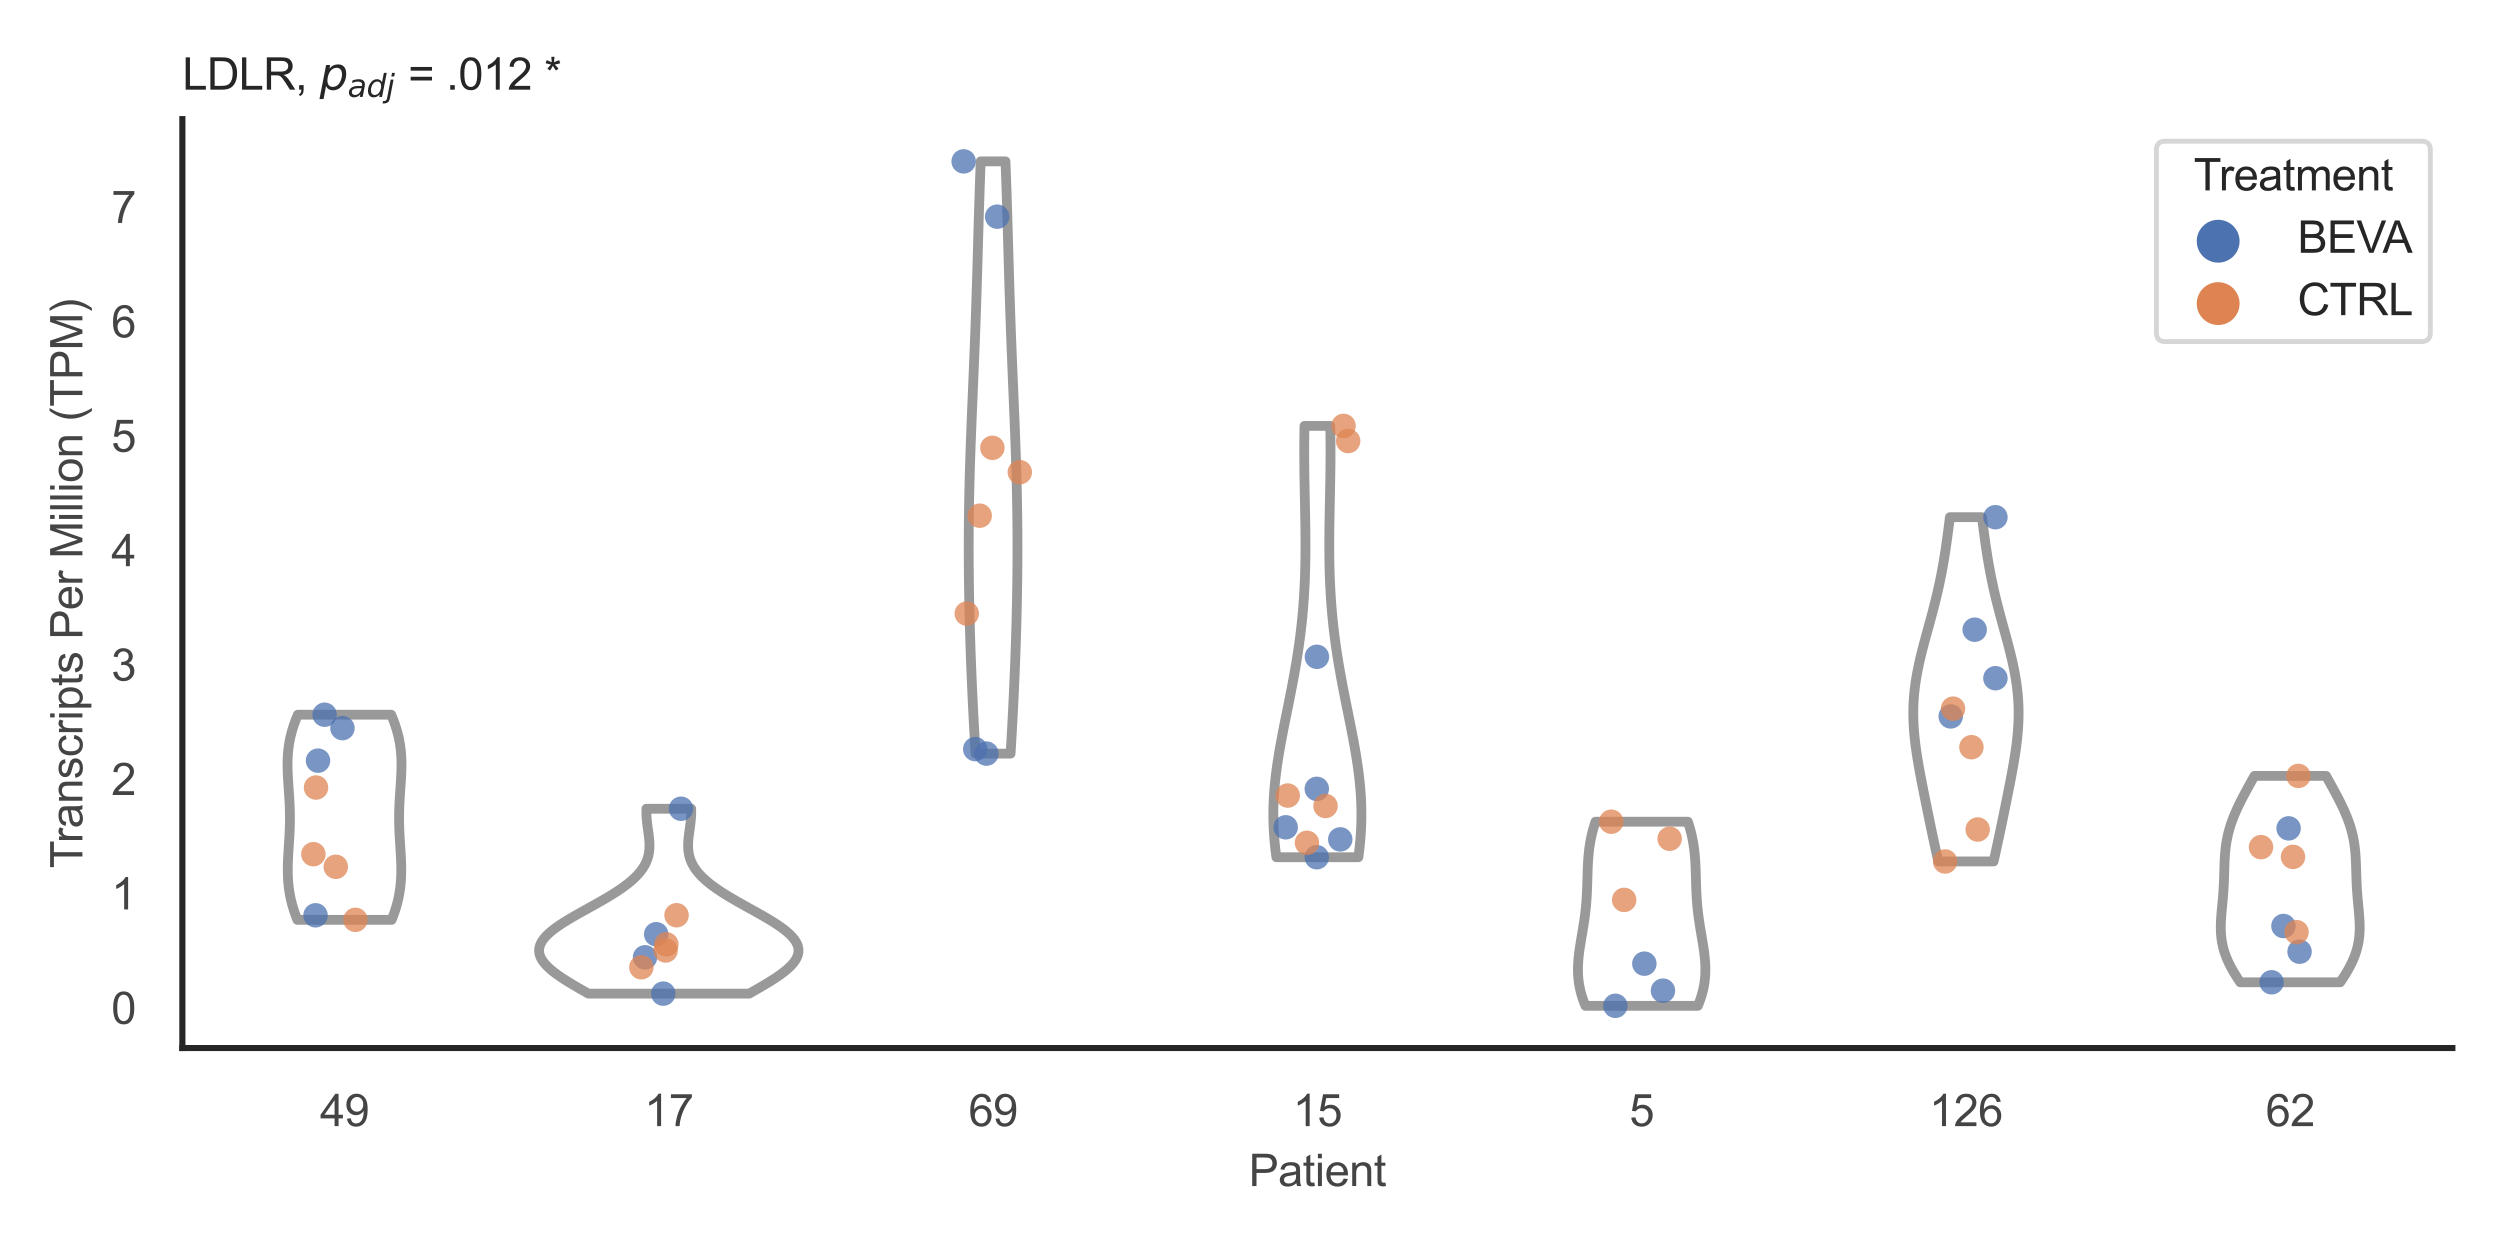 <?xml version="1.0" encoding="utf-8" standalone="no"?>
<!DOCTYPE svg PUBLIC "-//W3C//DTD SVG 1.1//EN"
  "http://www.w3.org/Graphics/SVG/1.1/DTD/svg11.dtd">
<svg xmlns:xlink="http://www.w3.org/1999/xlink" width="510.236pt" height="255.118pt" viewBox="0 0 510.236 255.118" xmlns="http://www.w3.org/2000/svg" version="1.1">
 <defs>
  <style type="text/css">*{stroke-linejoin: round; stroke-linecap: butt}</style>
 </defs>
 <g id="figure_1">
  <g id="patch_1">
   <path d="M 0 255.118 
L 510.236 255.118 
L 510.236 0 
L 0 0 
z
" style="fill: #ffffff"/>
  </g>
  <g id="axes_1">
   <g id="patch_2">
    <path d="M 37.22 213.898 
L 500.516 213.898 
L 500.516 24.32 
L 37.22 24.32 
z
" style="fill: #ffffff"/>
   </g>
   <g id="matplotlib.axis_1">
    <g id="xtick_1">
     <g id="text_1">
      <!-- 49 -->
      <g style="fill: #444444" transform="translate(65.308 229.84)scale(0.09 -0.09)">
       <defs>
        <path id="ArialMT-34" d="M 2069 0 
L 2069 1097 
L 81 1097 
L 81 1613 
L 2172 4581 
L 2631 4581 
L 2631 1613 
L 3250 1613 
L 3250 1097 
L 2631 1097 
L 2631 0 
L 2069 0 
z
M 2069 1613 
L 2069 3678 
L 634 1613 
L 2069 1613 
z
" transform="scale(0.016)"/>
        <path id="ArialMT-39" d="M 350 1059 
L 891 1109 
Q 959 728 1153 556 
Q 1347 384 1650 384 
Q 1909 384 2104 503 
Q 2300 622 2425 820 
Q 2550 1019 2634 1356 
Q 2719 1694 2719 2044 
Q 2719 2081 2716 2156 
Q 2547 1888 2255 1720 
Q 1963 1553 1622 1553 
Q 1053 1553 659 1965 
Q 266 2378 266 3053 
Q 266 3750 677 4175 
Q 1088 4600 1706 4600 
Q 2153 4600 2523 4359 
Q 2894 4119 3086 3673 
Q 3278 3228 3278 2384 
Q 3278 1506 3087 986 
Q 2897 466 2520 194 
Q 2144 -78 1638 -78 
Q 1100 -78 759 220 
Q 419 519 350 1059 
z
M 2653 3081 
Q 2653 3566 2395 3850 
Q 2138 4134 1775 4134 
Q 1400 4134 1122 3828 
Q 844 3522 844 3034 
Q 844 2597 1108 2323 
Q 1372 2050 1759 2050 
Q 2150 2050 2401 2323 
Q 2653 2597 2653 3081 
z
" transform="scale(0.016)"/>
       </defs>
       <use xlink:href="#ArialMT-34"/>
       <use xlink:href="#ArialMT-39" x="55.615"/>
      </g>
     </g>
    </g>
    <g id="xtick_2">
     <g id="text_2">
      <!-- 17 -->
      <g style="fill: #444444" transform="translate(131.493 229.84)scale(0.09 -0.09)">
       <defs>
        <path id="ArialMT-31" d="M 2384 0 
L 1822 0 
L 1822 3584 
Q 1619 3391 1289 3197 
Q 959 3003 697 2906 
L 697 3450 
Q 1169 3672 1522 3987 
Q 1875 4303 2022 4600 
L 2384 4600 
L 2384 0 
z
" transform="scale(0.016)"/>
        <path id="ArialMT-37" d="M 303 3981 
L 303 4522 
L 3269 4522 
L 3269 4084 
Q 2831 3619 2401 2847 
Q 1972 2075 1738 1259 
Q 1569 684 1522 0 
L 944 0 
Q 953 541 1156 1306 
Q 1359 2072 1739 2783 
Q 2119 3494 2547 3981 
L 303 3981 
z
" transform="scale(0.016)"/>
       </defs>
       <use xlink:href="#ArialMT-31"/>
       <use xlink:href="#ArialMT-37" x="55.615"/>
      </g>
     </g>
    </g>
    <g id="xtick_3">
     <g id="text_3">
      <!-- 69 -->
      <g style="fill: #444444" transform="translate(197.678 229.84)scale(0.09 -0.09)">
       <defs>
        <path id="ArialMT-36" d="M 3184 3459 
L 2625 3416 
Q 2550 3747 2413 3897 
Q 2184 4138 1850 4138 
Q 1581 4138 1378 3988 
Q 1113 3794 959 3422 
Q 806 3050 800 2363 
Q 1003 2672 1297 2822 
Q 1591 2972 1913 2972 
Q 2475 2972 2870 2558 
Q 3266 2144 3266 1488 
Q 3266 1056 3080 686 
Q 2894 316 2569 119 
Q 2244 -78 1831 -78 
Q 1128 -78 684 439 
Q 241 956 241 2144 
Q 241 3472 731 4075 
Q 1159 4600 1884 4600 
Q 2425 4600 2770 4297 
Q 3116 3994 3184 3459 
z
M 888 1484 
Q 888 1194 1011 928 
Q 1134 663 1356 523 
Q 1578 384 1822 384 
Q 2178 384 2434 671 
Q 2691 959 2691 1453 
Q 2691 1928 2437 2201 
Q 2184 2475 1800 2475 
Q 1419 2475 1153 2201 
Q 888 1928 888 1484 
z
" transform="scale(0.016)"/>
       </defs>
       <use xlink:href="#ArialMT-36"/>
       <use xlink:href="#ArialMT-39" x="55.615"/>
      </g>
     </g>
    </g>
    <g id="xtick_4">
     <g id="text_4">
      <!-- 15 -->
      <g style="fill: #444444" transform="translate(263.863 229.84)scale(0.09 -0.09)">
       <defs>
        <path id="ArialMT-35" d="M 266 1200 
L 856 1250 
Q 922 819 1161 601 
Q 1400 384 1738 384 
Q 2144 384 2425 690 
Q 2706 997 2706 1503 
Q 2706 1984 2436 2262 
Q 2166 2541 1728 2541 
Q 1456 2541 1237 2417 
Q 1019 2294 894 2097 
L 366 2166 
L 809 4519 
L 3088 4519 
L 3088 3981 
L 1259 3981 
L 1013 2750 
Q 1425 3038 1878 3038 
Q 2478 3038 2890 2622 
Q 3303 2206 3303 1553 
Q 3303 931 2941 478 
Q 2500 -78 1738 -78 
Q 1113 -78 717 272 
Q 322 622 266 1200 
z
" transform="scale(0.016)"/>
       </defs>
       <use xlink:href="#ArialMT-31"/>
       <use xlink:href="#ArialMT-35" x="55.615"/>
      </g>
     </g>
    </g>
    <g id="xtick_5">
     <g id="text_5">
      <!-- 5 -->
      <g style="fill: #444444" transform="translate(332.551 229.84)scale(0.09 -0.09)">
       <use xlink:href="#ArialMT-35"/>
      </g>
     </g>
    </g>
    <g id="xtick_6">
     <g id="text_6">
      <!-- 126 -->
      <g style="fill: #444444" transform="translate(393.731 229.84)scale(0.09 -0.09)">
       <defs>
        <path id="ArialMT-32" d="M 3222 541 
L 3222 0 
L 194 0 
Q 188 203 259 391 
Q 375 700 629 1000 
Q 884 1300 1366 1694 
Q 2113 2306 2375 2664 
Q 2638 3022 2638 3341 
Q 2638 3675 2398 3904 
Q 2159 4134 1775 4134 
Q 1369 4134 1125 3890 
Q 881 3647 878 3216 
L 300 3275 
Q 359 3922 746 4261 
Q 1134 4600 1788 4600 
Q 2447 4600 2831 4234 
Q 3216 3869 3216 3328 
Q 3216 3053 3103 2787 
Q 2991 2522 2730 2228 
Q 2469 1934 1863 1422 
Q 1356 997 1212 845 
Q 1069 694 975 541 
L 3222 541 
z
" transform="scale(0.016)"/>
       </defs>
       <use xlink:href="#ArialMT-31"/>
       <use xlink:href="#ArialMT-32" x="55.615"/>
       <use xlink:href="#ArialMT-36" x="111.23"/>
      </g>
     </g>
    </g>
    <g id="xtick_7">
     <g id="text_7">
      <!-- 62 -->
      <g style="fill: #444444" transform="translate(462.419 229.84)scale(0.09 -0.09)">
       <use xlink:href="#ArialMT-36"/>
       <use xlink:href="#ArialMT-32" x="55.615"/>
      </g>
     </g>
    </g>
    <g id="text_8">
     <!-- Patient -->
     <g style="fill: #444444" transform="translate(254.859 242.071)scale(0.09 -0.09)">
      <defs>
       <path id="ArialMT-50" d="M 494 0 
L 494 4581 
L 2222 4581 
Q 2678 4581 2919 4538 
Q 3256 4481 3484 4323 
Q 3713 4166 3852 3881 
Q 3991 3597 3991 3256 
Q 3991 2672 3619 2267 
Q 3247 1863 2275 1863 
L 1100 1863 
L 1100 0 
L 494 0 
z
M 1100 2403 
L 2284 2403 
Q 2872 2403 3119 2622 
Q 3366 2841 3366 3238 
Q 3366 3525 3220 3729 
Q 3075 3934 2838 4000 
Q 2684 4041 2272 4041 
L 1100 4041 
L 1100 2403 
z
" transform="scale(0.016)"/>
       <path id="ArialMT-61" d="M 2588 409 
Q 2275 144 1986 34 
Q 1697 -75 1366 -75 
Q 819 -75 525 192 
Q 231 459 231 875 
Q 231 1119 342 1320 
Q 453 1522 633 1644 
Q 813 1766 1038 1828 
Q 1203 1872 1538 1913 
Q 2219 1994 2541 2106 
Q 2544 2222 2544 2253 
Q 2544 2597 2384 2738 
Q 2169 2928 1744 2928 
Q 1347 2928 1158 2789 
Q 969 2650 878 2297 
L 328 2372 
Q 403 2725 575 2942 
Q 747 3159 1072 3276 
Q 1397 3394 1825 3394 
Q 2250 3394 2515 3294 
Q 2781 3194 2906 3042 
Q 3031 2891 3081 2659 
Q 3109 2516 3109 2141 
L 3109 1391 
Q 3109 606 3145 398 
Q 3181 191 3288 0 
L 2700 0 
Q 2613 175 2588 409 
z
M 2541 1666 
Q 2234 1541 1622 1453 
Q 1275 1403 1131 1340 
Q 988 1278 909 1158 
Q 831 1038 831 891 
Q 831 666 1001 516 
Q 1172 366 1500 366 
Q 1825 366 2078 508 
Q 2331 650 2450 897 
Q 2541 1088 2541 1459 
L 2541 1666 
z
" transform="scale(0.016)"/>
       <path id="ArialMT-74" d="M 1650 503 
L 1731 6 
Q 1494 -44 1306 -44 
Q 1000 -44 831 53 
Q 663 150 594 308 
Q 525 466 525 972 
L 525 2881 
L 113 2881 
L 113 3319 
L 525 3319 
L 525 4141 
L 1084 4478 
L 1084 3319 
L 1650 3319 
L 1650 2881 
L 1084 2881 
L 1084 941 
Q 1084 700 1114 631 
Q 1144 563 1211 522 
Q 1278 481 1403 481 
Q 1497 481 1650 503 
z
" transform="scale(0.016)"/>
       <path id="ArialMT-69" d="M 425 3934 
L 425 4581 
L 988 4581 
L 988 3934 
L 425 3934 
z
M 425 0 
L 425 3319 
L 988 3319 
L 988 0 
L 425 0 
z
" transform="scale(0.016)"/>
       <path id="ArialMT-65" d="M 2694 1069 
L 3275 997 
Q 3138 488 2766 206 
Q 2394 -75 1816 -75 
Q 1088 -75 661 373 
Q 234 822 234 1631 
Q 234 2469 665 2931 
Q 1097 3394 1784 3394 
Q 2450 3394 2872 2941 
Q 3294 2488 3294 1666 
Q 3294 1616 3291 1516 
L 816 1516 
Q 847 969 1125 678 
Q 1403 388 1819 388 
Q 2128 388 2347 550 
Q 2566 713 2694 1069 
z
M 847 1978 
L 2700 1978 
Q 2663 2397 2488 2606 
Q 2219 2931 1791 2931 
Q 1403 2931 1139 2672 
Q 875 2413 847 1978 
z
" transform="scale(0.016)"/>
       <path id="ArialMT-6e" d="M 422 0 
L 422 3319 
L 928 3319 
L 928 2847 
Q 1294 3394 1984 3394 
Q 2284 3394 2536 3286 
Q 2788 3178 2913 3003 
Q 3038 2828 3088 2588 
Q 3119 2431 3119 2041 
L 3119 0 
L 2556 0 
L 2556 2019 
Q 2556 2363 2490 2533 
Q 2425 2703 2258 2804 
Q 2091 2906 1866 2906 
Q 1506 2906 1245 2678 
Q 984 2450 984 1813 
L 984 0 
L 422 0 
z
" transform="scale(0.016)"/>
      </defs>
      <use xlink:href="#ArialMT-50"/>
      <use xlink:href="#ArialMT-61" x="66.699"/>
      <use xlink:href="#ArialMT-74" x="122.314"/>
      <use xlink:href="#ArialMT-69" x="150.098"/>
      <use xlink:href="#ArialMT-65" x="172.314"/>
      <use xlink:href="#ArialMT-6e" x="227.93"/>
      <use xlink:href="#ArialMT-74" x="283.545"/>
     </g>
    </g>
   </g>
   <g id="matplotlib.axis_2">
    <g id="ytick_1">
     <g id="text_9">
      <!-- 0 -->
      <g style="fill: #444444" transform="translate(22.715 208.963)scale(0.09 -0.09)">
       <defs>
        <path id="ArialMT-30" d="M 266 2259 
Q 266 3072 433 3567 
Q 600 4063 929 4331 
Q 1259 4600 1759 4600 
Q 2128 4600 2406 4451 
Q 2684 4303 2865 4023 
Q 3047 3744 3150 3342 
Q 3253 2941 3253 2259 
Q 3253 1453 3087 958 
Q 2922 463 2592 192 
Q 2263 -78 1759 -78 
Q 1097 -78 719 397 
Q 266 969 266 2259 
z
M 844 2259 
Q 844 1131 1108 757 
Q 1372 384 1759 384 
Q 2147 384 2411 759 
Q 2675 1134 2675 2259 
Q 2675 3391 2411 3762 
Q 2147 4134 1753 4134 
Q 1366 4134 1134 3806 
Q 844 3388 844 2259 
z
" transform="scale(0.016)"/>
       </defs>
       <use xlink:href="#ArialMT-30"/>
      </g>
     </g>
    </g>
    <g id="ytick_2">
     <g id="text_10">
      <!-- 1 -->
      <g style="fill: #444444" transform="translate(22.715 185.612)scale(0.09 -0.09)">
       <use xlink:href="#ArialMT-31"/>
      </g>
     </g>
    </g>
    <g id="ytick_3">
     <g id="text_11">
      <!-- 2 -->
      <g style="fill: #444444" transform="translate(22.715 162.261)scale(0.09 -0.09)">
       <use xlink:href="#ArialMT-32"/>
      </g>
     </g>
    </g>
    <g id="ytick_4">
     <g id="text_12">
      <!-- 3 -->
      <g style="fill: #444444" transform="translate(22.715 138.909)scale(0.09 -0.09)">
       <defs>
        <path id="ArialMT-33" d="M 269 1209 
L 831 1284 
Q 928 806 1161 595 
Q 1394 384 1728 384 
Q 2125 384 2398 659 
Q 2672 934 2672 1341 
Q 2672 1728 2419 1979 
Q 2166 2231 1775 2231 
Q 1616 2231 1378 2169 
L 1441 2663 
Q 1497 2656 1531 2656 
Q 1891 2656 2178 2843 
Q 2466 3031 2466 3422 
Q 2466 3731 2256 3934 
Q 2047 4138 1716 4138 
Q 1388 4138 1169 3931 
Q 950 3725 888 3313 
L 325 3413 
Q 428 3978 793 4289 
Q 1159 4600 1703 4600 
Q 2078 4600 2393 4439 
Q 2709 4278 2876 4000 
Q 3044 3722 3044 3409 
Q 3044 3113 2884 2869 
Q 2725 2625 2413 2481 
Q 2819 2388 3044 2092 
Q 3269 1797 3269 1353 
Q 3269 753 2831 336 
Q 2394 -81 1725 -81 
Q 1122 -81 723 278 
Q 325 638 269 1209 
z
" transform="scale(0.016)"/>
       </defs>
       <use xlink:href="#ArialMT-33"/>
      </g>
     </g>
    </g>
    <g id="ytick_5">
     <g id="text_13">
      <!-- 4 -->
      <g style="fill: #444444" transform="translate(22.715 115.558)scale(0.09 -0.09)">
       <use xlink:href="#ArialMT-34"/>
      </g>
     </g>
    </g>
    <g id="ytick_6">
     <g id="text_14">
      <!-- 5 -->
      <g style="fill: #444444" transform="translate(22.715 92.206)scale(0.09 -0.09)">
       <use xlink:href="#ArialMT-35"/>
      </g>
     </g>
    </g>
    <g id="ytick_7">
     <g id="text_15">
      <!-- 6 -->
      <g style="fill: #444444" transform="translate(22.715 68.855)scale(0.09 -0.09)">
       <use xlink:href="#ArialMT-36"/>
      </g>
     </g>
    </g>
    <g id="ytick_8">
     <g id="text_16">
      <!-- 7 -->
      <g style="fill: #444444" transform="translate(22.715 45.503)scale(0.09 -0.09)">
       <use xlink:href="#ArialMT-37"/>
      </g>
     </g>
    </g>
    <g id="text_17">
     <!-- Transcripts Per Million (TPM) -->
     <g style="fill: #444444" transform="translate(16.821 177.194)rotate(-90)scale(0.09 -0.09)">
      <defs>
       <path id="ArialMT-54" d="M 1659 0 
L 1659 4041 
L 150 4041 
L 150 4581 
L 3781 4581 
L 3781 4041 
L 2266 4041 
L 2266 0 
L 1659 0 
z
" transform="scale(0.016)"/>
       <path id="ArialMT-72" d="M 416 0 
L 416 3319 
L 922 3319 
L 922 2816 
Q 1116 3169 1280 3281 
Q 1444 3394 1641 3394 
Q 1925 3394 2219 3213 
L 2025 2691 
Q 1819 2813 1613 2813 
Q 1428 2813 1281 2702 
Q 1134 2591 1072 2394 
Q 978 2094 978 1738 
L 978 0 
L 416 0 
z
" transform="scale(0.016)"/>
       <path id="ArialMT-73" d="M 197 991 
L 753 1078 
Q 800 744 1014 566 
Q 1228 388 1613 388 
Q 2000 388 2187 545 
Q 2375 703 2375 916 
Q 2375 1106 2209 1216 
Q 2094 1291 1634 1406 
Q 1016 1563 777 1677 
Q 538 1791 414 1992 
Q 291 2194 291 2438 
Q 291 2659 392 2848 
Q 494 3038 669 3163 
Q 800 3259 1026 3326 
Q 1253 3394 1513 3394 
Q 1903 3394 2198 3281 
Q 2494 3169 2634 2976 
Q 2775 2784 2828 2463 
L 2278 2388 
Q 2241 2644 2061 2787 
Q 1881 2931 1553 2931 
Q 1166 2931 1000 2803 
Q 834 2675 834 2503 
Q 834 2394 903 2306 
Q 972 2216 1119 2156 
Q 1203 2125 1616 2013 
Q 2213 1853 2448 1751 
Q 2684 1650 2818 1456 
Q 2953 1263 2953 975 
Q 2953 694 2789 445 
Q 2625 197 2315 61 
Q 2006 -75 1616 -75 
Q 969 -75 630 194 
Q 291 463 197 991 
z
" transform="scale(0.016)"/>
       <path id="ArialMT-63" d="M 2588 1216 
L 3141 1144 
Q 3050 572 2676 248 
Q 2303 -75 1759 -75 
Q 1078 -75 664 370 
Q 250 816 250 1647 
Q 250 2184 428 2587 
Q 606 2991 970 3192 
Q 1334 3394 1763 3394 
Q 2303 3394 2647 3120 
Q 2991 2847 3088 2344 
L 2541 2259 
Q 2463 2594 2264 2762 
Q 2066 2931 1784 2931 
Q 1359 2931 1093 2626 
Q 828 2322 828 1663 
Q 828 994 1084 691 
Q 1341 388 1753 388 
Q 2084 388 2306 591 
Q 2528 794 2588 1216 
z
" transform="scale(0.016)"/>
       <path id="ArialMT-70" d="M 422 -1272 
L 422 3319 
L 934 3319 
L 934 2888 
Q 1116 3141 1344 3267 
Q 1572 3394 1897 3394 
Q 2322 3394 2647 3175 
Q 2972 2956 3137 2557 
Q 3303 2159 3303 1684 
Q 3303 1175 3120 767 
Q 2938 359 2589 142 
Q 2241 -75 1856 -75 
Q 1575 -75 1351 44 
Q 1128 163 984 344 
L 984 -1272 
L 422 -1272 
z
M 931 1641 
Q 931 1000 1190 694 
Q 1450 388 1819 388 
Q 2194 388 2461 705 
Q 2728 1022 2728 1688 
Q 2728 2322 2467 2637 
Q 2206 2953 1844 2953 
Q 1484 2953 1207 2617 
Q 931 2281 931 1641 
z
" transform="scale(0.016)"/>
       <path id="ArialMT-20" transform="scale(0.016)"/>
       <path id="ArialMT-4d" d="M 475 0 
L 475 4581 
L 1388 4581 
L 2472 1338 
Q 2622 884 2691 659 
Q 2769 909 2934 1394 
L 4031 4581 
L 4847 4581 
L 4847 0 
L 4263 0 
L 4263 3834 
L 2931 0 
L 2384 0 
L 1059 3900 
L 1059 0 
L 475 0 
z
" transform="scale(0.016)"/>
       <path id="ArialMT-6c" d="M 409 0 
L 409 4581 
L 972 4581 
L 972 0 
L 409 0 
z
" transform="scale(0.016)"/>
       <path id="ArialMT-6f" d="M 213 1659 
Q 213 2581 725 3025 
Q 1153 3394 1769 3394 
Q 2453 3394 2887 2945 
Q 3322 2497 3322 1706 
Q 3322 1066 3130 698 
Q 2938 331 2570 128 
Q 2203 -75 1769 -75 
Q 1072 -75 642 372 
Q 213 819 213 1659 
z
M 791 1659 
Q 791 1022 1069 705 
Q 1347 388 1769 388 
Q 2188 388 2466 706 
Q 2744 1025 2744 1678 
Q 2744 2294 2464 2611 
Q 2184 2928 1769 2928 
Q 1347 2928 1069 2612 
Q 791 2297 791 1659 
z
" transform="scale(0.016)"/>
       <path id="ArialMT-28" d="M 1497 -1347 
Q 1031 -759 709 28 
Q 388 816 388 1659 
Q 388 2403 628 3084 
Q 909 3875 1497 4659 
L 1900 4659 
Q 1522 4009 1400 3731 
Q 1209 3300 1100 2831 
Q 966 2247 966 1656 
Q 966 153 1900 -1347 
L 1497 -1347 
z
" transform="scale(0.016)"/>
       <path id="ArialMT-29" d="M 791 -1347 
L 388 -1347 
Q 1322 153 1322 1656 
Q 1322 2244 1188 2822 
Q 1081 3291 891 3722 
Q 769 4003 388 4659 
L 791 4659 
Q 1378 3875 1659 3084 
Q 1900 2403 1900 1659 
Q 1900 816 1576 28 
Q 1253 -759 791 -1347 
z
" transform="scale(0.016)"/>
      </defs>
      <use xlink:href="#ArialMT-54"/>
      <use xlink:href="#ArialMT-72" x="57.334"/>
      <use xlink:href="#ArialMT-61" x="90.635"/>
      <use xlink:href="#ArialMT-6e" x="146.25"/>
      <use xlink:href="#ArialMT-73" x="201.865"/>
      <use xlink:href="#ArialMT-63" x="251.865"/>
      <use xlink:href="#ArialMT-72" x="301.865"/>
      <use xlink:href="#ArialMT-69" x="335.166"/>
      <use xlink:href="#ArialMT-70" x="357.383"/>
      <use xlink:href="#ArialMT-74" x="412.998"/>
      <use xlink:href="#ArialMT-73" x="440.781"/>
      <use xlink:href="#ArialMT-20" x="490.781"/>
      <use xlink:href="#ArialMT-50" x="518.564"/>
      <use xlink:href="#ArialMT-65" x="585.264"/>
      <use xlink:href="#ArialMT-72" x="640.879"/>
      <use xlink:href="#ArialMT-20" x="674.18"/>
      <use xlink:href="#ArialMT-4d" x="701.963"/>
      <use xlink:href="#ArialMT-69" x="785.264"/>
      <use xlink:href="#ArialMT-6c" x="807.48"/>
      <use xlink:href="#ArialMT-6c" x="829.697"/>
      <use xlink:href="#ArialMT-69" x="851.914"/>
      <use xlink:href="#ArialMT-6f" x="874.131"/>
      <use xlink:href="#ArialMT-6e" x="929.746"/>
      <use xlink:href="#ArialMT-20" x="985.361"/>
      <use xlink:href="#ArialMT-28" x="1013.145"/>
      <use xlink:href="#ArialMT-54" x="1046.445"/>
      <use xlink:href="#ArialMT-50" x="1107.529"/>
      <use xlink:href="#ArialMT-4d" x="1174.229"/>
      <use xlink:href="#ArialMT-29" x="1257.529"/>
     </g>
    </g>
   </g>
   <g id="PolyCollection_1">
    <defs>
     <path id="m05a3ce6f2c" d="M 79.939 -67.386 
L 60.686 -67.386 
L 60.52 -67.809 
L 60.361 -68.232 
L 60.209 -68.655 
L 60.064 -69.078 
L 59.926 -69.501 
L 59.796 -69.923 
L 59.673 -70.346 
L 59.558 -70.769 
L 59.451 -71.192 
L 59.352 -71.615 
L 59.26 -72.038 
L 59.176 -72.46 
L 59.101 -72.883 
L 59.032 -73.306 
L 58.972 -73.729 
L 58.918 -74.152 
L 58.872 -74.574 
L 58.833 -74.997 
L 58.801 -75.42 
L 58.775 -75.843 
L 58.755 -76.266 
L 58.741 -76.689 
L 58.733 -77.111 
L 58.73 -77.534 
L 58.732 -77.957 
L 58.738 -78.38 
L 58.748 -78.803 
L 58.762 -79.226 
L 58.779 -79.648 
L 58.798 -80.071 
L 58.82 -80.494 
L 58.844 -80.917 
L 58.87 -81.34 
L 58.896 -81.762 
L 58.923 -82.185 
L 58.95 -82.608 
L 58.977 -83.031 
L 59.004 -83.454 
L 59.029 -83.877 
L 59.054 -84.299 
L 59.076 -84.722 
L 59.097 -85.145 
L 59.116 -85.568 
L 59.133 -85.991 
L 59.147 -86.414 
L 59.158 -86.836 
L 59.166 -87.259 
L 59.171 -87.682 
L 59.173 -88.105 
L 59.173 -88.528 
L 59.168 -88.95 
L 59.161 -89.373 
L 59.151 -89.796 
L 59.138 -90.219 
L 59.122 -90.642 
L 59.104 -91.065 
L 59.083 -91.487 
L 59.06 -91.91 
L 59.035 -92.333 
L 59.008 -92.756 
L 58.981 -93.179 
L 58.952 -93.602 
L 58.922 -94.024 
L 58.893 -94.447 
L 58.864 -94.87 
L 58.835 -95.293 
L 58.808 -95.716 
L 58.782 -96.138 
L 58.758 -96.561 
L 58.737 -96.984 
L 58.719 -97.407 
L 58.704 -97.83 
L 58.693 -98.253 
L 58.686 -98.675 
L 58.684 -99.098 
L 58.687 -99.521 
L 58.696 -99.944 
L 58.711 -100.367 
L 58.732 -100.79 
L 58.76 -101.212 
L 58.795 -101.635 
L 58.837 -102.058 
L 58.887 -102.481 
L 58.945 -102.904 
L 59.01 -103.327 
L 59.084 -103.749 
L 59.165 -104.172 
L 59.255 -104.595 
L 59.354 -105.018 
L 59.461 -105.441 
L 59.576 -105.863 
L 59.699 -106.286 
L 59.831 -106.709 
L 59.97 -107.132 
L 60.118 -107.555 
L 60.273 -107.978 
L 60.435 -108.4 
L 60.605 -108.823 
L 60.781 -109.246 
L 79.844 -109.246 
L 79.844 -109.246 
L 80.021 -108.823 
L 80.19 -108.4 
L 80.352 -107.978 
L 80.507 -107.555 
L 80.655 -107.132 
L 80.794 -106.709 
L 80.926 -106.286 
L 81.049 -105.863 
L 81.164 -105.441 
L 81.271 -105.018 
L 81.37 -104.595 
L 81.46 -104.172 
L 81.542 -103.749 
L 81.615 -103.327 
L 81.681 -102.904 
L 81.738 -102.481 
L 81.788 -102.058 
L 81.83 -101.635 
L 81.865 -101.212 
L 81.893 -100.79 
L 81.914 -100.367 
L 81.929 -99.944 
L 81.938 -99.521 
L 81.941 -99.098 
L 81.939 -98.675 
L 81.932 -98.253 
L 81.921 -97.83 
L 81.906 -97.407 
L 81.888 -96.984 
L 81.867 -96.561 
L 81.843 -96.138 
L 81.817 -95.716 
L 81.79 -95.293 
L 81.761 -94.87 
L 81.732 -94.447 
L 81.703 -94.024 
L 81.673 -93.602 
L 81.645 -93.179 
L 81.617 -92.756 
L 81.59 -92.333 
L 81.565 -91.91 
L 81.542 -91.487 
L 81.521 -91.065 
L 81.503 -90.642 
L 81.487 -90.219 
L 81.474 -89.796 
L 81.464 -89.373 
L 81.457 -88.95 
L 81.453 -88.528 
L 81.452 -88.105 
L 81.454 -87.682 
L 81.459 -87.259 
L 81.467 -86.836 
L 81.479 -86.414 
L 81.492 -85.991 
L 81.509 -85.568 
L 81.528 -85.145 
L 81.549 -84.722 
L 81.572 -84.299 
L 81.596 -83.877 
L 81.621 -83.454 
L 81.648 -83.031 
L 81.675 -82.608 
L 81.702 -82.185 
L 81.729 -81.762 
L 81.756 -81.34 
L 81.781 -80.917 
L 81.805 -80.494 
L 81.827 -80.071 
L 81.846 -79.648 
L 81.863 -79.226 
L 81.877 -78.803 
L 81.887 -78.38 
L 81.893 -77.957 
L 81.895 -77.534 
L 81.892 -77.111 
L 81.884 -76.689 
L 81.87 -76.266 
L 81.85 -75.843 
L 81.824 -75.42 
L 81.792 -74.997 
L 81.753 -74.574 
L 81.707 -74.152 
L 81.654 -73.729 
L 81.593 -73.306 
L 81.525 -72.883 
L 81.449 -72.46 
L 81.365 -72.038 
L 81.274 -71.615 
L 81.174 -71.192 
L 81.067 -70.769 
L 80.952 -70.346 
L 80.83 -69.923 
L 80.699 -69.501 
L 80.562 -69.078 
L 80.416 -68.655 
L 80.264 -68.232 
L 80.105 -67.809 
L 79.939 -67.386 
z
" style="stroke: #999999; stroke-width: 2"/>
    </defs>
    <g clip-path="url(#p22fc4165f7)">
     <use xlink:href="#m05a3ce6f2c" x="0" y="255.118" style="fill: #ffffff; stroke: #999999; stroke-width: 2"/>
    </g>
   </g>
   <g id="PolyCollection_2">
    <defs>
     <path id="ma7381b68e2" d="M 152.901 -52.323 
L 120.094 -52.323 
L 119.422 -52.704 
L 118.753 -53.085 
L 118.09 -53.466 
L 117.435 -53.847 
L 116.791 -54.229 
L 116.16 -54.61 
L 115.546 -54.991 
L 114.952 -55.372 
L 114.379 -55.753 
L 113.831 -56.134 
L 113.31 -56.516 
L 112.82 -56.897 
L 112.362 -57.278 
L 111.939 -57.659 
L 111.553 -58.04 
L 111.207 -58.421 
L 110.902 -58.803 
L 110.64 -59.184 
L 110.423 -59.565 
L 110.252 -59.946 
L 110.128 -60.327 
L 110.052 -60.708 
L 110.024 -61.09 
L 110.045 -61.471 
L 110.114 -61.852 
L 110.232 -62.233 
L 110.398 -62.614 
L 110.611 -62.995 
L 110.871 -63.376 
L 111.175 -63.758 
L 111.522 -64.139 
L 111.91 -64.52 
L 112.337 -64.901 
L 112.802 -65.282 
L 113.301 -65.663 
L 113.832 -66.045 
L 114.393 -66.426 
L 114.979 -66.807 
L 115.589 -67.188 
L 116.22 -67.569 
L 116.867 -67.95 
L 117.529 -68.332 
L 118.202 -68.713 
L 118.883 -69.094 
L 119.568 -69.475 
L 120.256 -69.856 
L 120.942 -70.237 
L 121.625 -70.619 
L 122.3 -71 
L 122.967 -71.381 
L 123.622 -71.762 
L 124.262 -72.143 
L 124.887 -72.524 
L 125.493 -72.906 
L 126.08 -73.287 
L 126.645 -73.668 
L 127.186 -74.049 
L 127.704 -74.43 
L 128.196 -74.811 
L 128.662 -75.193 
L 129.101 -75.574 
L 129.512 -75.955 
L 129.896 -76.336 
L 130.251 -76.717 
L 130.579 -77.098 
L 130.879 -77.48 
L 131.151 -77.861 
L 131.396 -78.242 
L 131.614 -78.623 
L 131.807 -79.004 
L 131.975 -79.385 
L 132.119 -79.767 
L 132.24 -80.148 
L 132.339 -80.529 
L 132.418 -80.91 
L 132.477 -81.291 
L 132.519 -81.672 
L 132.544 -82.054 
L 132.555 -82.435 
L 132.552 -82.816 
L 132.537 -83.197 
L 132.513 -83.578 
L 132.479 -83.959 
L 132.439 -84.341 
L 132.393 -84.722 
L 132.344 -85.103 
L 132.292 -85.484 
L 132.239 -85.865 
L 132.186 -86.246 
L 132.135 -86.628 
L 132.087 -87.009 
L 132.043 -87.39 
L 132.004 -87.771 
L 131.972 -88.152 
L 131.946 -88.533 
L 131.928 -88.915 
L 131.919 -89.296 
L 131.919 -89.677 
L 131.928 -90.058 
L 141.068 -90.058 
L 141.068 -90.058 
L 141.077 -89.677 
L 141.076 -89.296 
L 141.067 -88.915 
L 141.049 -88.533 
L 141.024 -88.152 
L 140.991 -87.771 
L 140.952 -87.39 
L 140.909 -87.009 
L 140.861 -86.628 
L 140.81 -86.246 
L 140.757 -85.865 
L 140.704 -85.484 
L 140.652 -85.103 
L 140.602 -84.722 
L 140.556 -84.341 
L 140.516 -83.959 
L 140.483 -83.578 
L 140.458 -83.197 
L 140.444 -82.816 
L 140.441 -82.435 
L 140.451 -82.054 
L 140.477 -81.672 
L 140.518 -81.291 
L 140.578 -80.91 
L 140.657 -80.529 
L 140.756 -80.148 
L 140.877 -79.767 
L 141.02 -79.385 
L 141.188 -79.004 
L 141.381 -78.623 
L 141.6 -78.242 
L 141.845 -77.861 
L 142.117 -77.48 
L 142.417 -77.098 
L 142.744 -76.717 
L 143.1 -76.336 
L 143.483 -75.955 
L 143.895 -75.574 
L 144.334 -75.193 
L 144.8 -74.811 
L 145.292 -74.43 
L 145.809 -74.049 
L 146.351 -73.668 
L 146.916 -73.287 
L 147.502 -72.906 
L 148.109 -72.524 
L 148.733 -72.143 
L 149.374 -71.762 
L 150.029 -71.381 
L 150.695 -71 
L 151.371 -70.619 
L 152.053 -70.237 
L 152.74 -69.856 
L 153.427 -69.475 
L 154.113 -69.094 
L 154.794 -68.713 
L 155.466 -68.332 
L 156.128 -67.95 
L 156.776 -67.569 
L 157.406 -67.188 
L 158.016 -66.807 
L 158.603 -66.426 
L 159.163 -66.045 
L 159.694 -65.663 
L 160.193 -65.282 
L 160.658 -64.901 
L 161.086 -64.52 
L 161.474 -64.139 
L 161.821 -63.758 
L 162.125 -63.376 
L 162.384 -62.995 
L 162.597 -62.614 
L 162.763 -62.233 
L 162.881 -61.852 
L 162.951 -61.471 
L 162.972 -61.09 
L 162.944 -60.708 
L 162.868 -60.327 
L 162.744 -59.946 
L 162.572 -59.565 
L 162.355 -59.184 
L 162.093 -58.803 
L 161.788 -58.421 
L 161.442 -58.04 
L 161.057 -57.659 
L 160.634 -57.278 
L 160.176 -56.897 
L 159.685 -56.516 
L 159.165 -56.134 
L 158.617 -55.753 
L 158.044 -55.372 
L 157.449 -54.991 
L 156.835 -54.61 
L 156.205 -54.229 
L 155.561 -53.847 
L 154.906 -53.466 
L 154.242 -53.085 
L 153.573 -52.704 
L 152.901 -52.323 
z
" style="stroke: #999999; stroke-width: 2"/>
    </defs>
    <g clip-path="url(#p22fc4165f7)">
     <use xlink:href="#ma7381b68e2" x="0" y="255.118" style="fill: #ffffff; stroke: #999999; stroke-width: 2"/>
    </g>
   </g>
   <g id="PolyCollection_3">
    <defs>
     <path id="m9e125f633b" d="M 206.253 -101.311 
L 199.113 -101.311 
L 199.039 -102.532 
L 198.967 -103.753 
L 198.897 -104.974 
L 198.828 -106.195 
L 198.761 -107.416 
L 198.695 -108.636 
L 198.632 -109.857 
L 198.57 -111.078 
L 198.511 -112.299 
L 198.453 -113.52 
L 198.397 -114.741 
L 198.343 -115.962 
L 198.291 -117.183 
L 198.241 -118.404 
L 198.193 -119.625 
L 198.147 -120.846 
L 198.103 -122.066 
L 198.061 -123.287 
L 198.021 -124.508 
L 197.984 -125.729 
L 197.948 -126.95 
L 197.915 -128.171 
L 197.884 -129.392 
L 197.855 -130.613 
L 197.829 -131.834 
L 197.805 -133.055 
L 197.784 -134.275 
L 197.765 -135.496 
L 197.748 -136.717 
L 197.735 -137.938 
L 197.724 -139.159 
L 197.715 -140.38 
L 197.71 -141.601 
L 197.707 -142.822 
L 197.707 -144.043 
L 197.71 -145.264 
L 197.716 -146.485 
L 197.725 -147.705 
L 197.737 -148.926 
L 197.751 -150.147 
L 197.769 -151.368 
L 197.789 -152.589 
L 197.812 -153.81 
L 197.838 -155.031 
L 197.867 -156.252 
L 197.898 -157.473 
L 197.931 -158.694 
L 197.967 -159.915 
L 198.005 -161.135 
L 198.045 -162.356 
L 198.087 -163.577 
L 198.131 -164.798 
L 198.176 -166.019 
L 198.223 -167.24 
L 198.271 -168.461 
L 198.32 -169.682 
L 198.37 -170.903 
L 198.421 -172.124 
L 198.472 -173.345 
L 198.523 -174.565 
L 198.575 -175.786 
L 198.626 -177.007 
L 198.677 -178.228 
L 198.728 -179.449 
L 198.779 -180.67 
L 198.829 -181.891 
L 198.878 -183.112 
L 198.926 -184.333 
L 198.973 -185.554 
L 199.02 -186.775 
L 199.065 -187.995 
L 199.109 -189.216 
L 199.152 -190.437 
L 199.194 -191.658 
L 199.235 -192.879 
L 199.275 -194.1 
L 199.314 -195.321 
L 199.353 -196.542 
L 199.39 -197.763 
L 199.427 -198.984 
L 199.463 -200.205 
L 199.498 -201.425 
L 199.534 -202.646 
L 199.569 -203.867 
L 199.604 -205.088 
L 199.638 -206.309 
L 199.674 -207.53 
L 199.709 -208.751 
L 199.745 -209.972 
L 199.781 -211.193 
L 199.818 -212.414 
L 199.856 -213.635 
L 199.895 -214.855 
L 199.935 -216.076 
L 199.976 -217.297 
L 200.019 -218.518 
L 200.062 -219.739 
L 200.107 -220.96 
L 200.153 -222.181 
L 205.213 -222.181 
L 205.213 -222.181 
L 205.259 -220.96 
L 205.304 -219.739 
L 205.347 -218.518 
L 205.39 -217.297 
L 205.431 -216.076 
L 205.471 -214.855 
L 205.509 -213.635 
L 205.547 -212.414 
L 205.585 -211.193 
L 205.621 -209.972 
L 205.657 -208.751 
L 205.692 -207.53 
L 205.727 -206.309 
L 205.762 -205.088 
L 205.797 -203.867 
L 205.832 -202.646 
L 205.867 -201.425 
L 205.903 -200.205 
L 205.939 -198.984 
L 205.976 -197.763 
L 206.013 -196.542 
L 206.051 -195.321 
L 206.09 -194.1 
L 206.131 -192.879 
L 206.172 -191.658 
L 206.214 -190.437 
L 206.257 -189.216 
L 206.301 -187.995 
L 206.346 -186.775 
L 206.393 -185.554 
L 206.44 -184.333 
L 206.488 -183.112 
L 206.537 -181.891 
L 206.587 -180.67 
L 206.638 -179.449 
L 206.688 -178.228 
L 206.74 -177.007 
L 206.791 -175.786 
L 206.843 -174.565 
L 206.894 -173.345 
L 206.945 -172.124 
L 206.996 -170.903 
L 207.046 -169.682 
L 207.095 -168.461 
L 207.143 -167.24 
L 207.19 -166.019 
L 207.235 -164.798 
L 207.279 -163.577 
L 207.321 -162.356 
L 207.361 -161.135 
L 207.399 -159.915 
L 207.435 -158.694 
L 207.468 -157.473 
L 207.499 -156.252 
L 207.528 -155.031 
L 207.554 -153.81 
L 207.577 -152.589 
L 207.597 -151.368 
L 207.615 -150.147 
L 207.629 -148.926 
L 207.641 -147.705 
L 207.65 -146.485 
L 207.656 -145.264 
L 207.659 -144.043 
L 207.659 -142.822 
L 207.656 -141.601 
L 207.651 -140.38 
L 207.642 -139.159 
L 207.631 -137.938 
L 207.618 -136.717 
L 207.601 -135.496 
L 207.582 -134.275 
L 207.561 -133.055 
L 207.537 -131.834 
L 207.511 -130.613 
L 207.482 -129.392 
L 207.451 -128.171 
L 207.418 -126.95 
L 207.382 -125.729 
L 207.344 -124.508 
L 207.305 -123.287 
L 207.263 -122.066 
L 207.219 -120.846 
L 207.173 -119.625 
L 207.125 -118.404 
L 207.075 -117.183 
L 207.023 -115.962 
L 206.969 -114.741 
L 206.913 -113.52 
L 206.855 -112.299 
L 206.795 -111.078 
L 206.734 -109.857 
L 206.67 -108.636 
L 206.605 -107.416 
L 206.538 -106.195 
L 206.469 -104.974 
L 206.399 -103.753 
L 206.327 -102.532 
L 206.253 -101.311 
z
" style="stroke: #999999; stroke-width: 2"/>
    </defs>
    <g clip-path="url(#p22fc4165f7)">
     <use xlink:href="#m9e125f633b" x="0" y="255.118" style="fill: #ffffff; stroke: #999999; stroke-width: 2"/>
    </g>
   </g>
   <g id="PolyCollection_4">
    <defs>
     <path id="m61c753db8c" d="M 277.231 -80.158 
L 260.505 -80.158 
L 260.387 -81.048 
L 260.28 -81.937 
L 260.185 -82.826 
L 260.103 -83.716 
L 260.033 -84.605 
L 259.977 -85.494 
L 259.933 -86.383 
L 259.902 -87.273 
L 259.885 -88.162 
L 259.881 -89.051 
L 259.891 -89.941 
L 259.913 -90.83 
L 259.948 -91.719 
L 259.995 -92.608 
L 260.055 -93.498 
L 260.126 -94.387 
L 260.209 -95.276 
L 260.303 -96.166 
L 260.407 -97.055 
L 260.521 -97.944 
L 260.644 -98.833 
L 260.775 -99.723 
L 260.915 -100.612 
L 261.062 -101.501 
L 261.215 -102.391 
L 261.374 -103.28 
L 261.538 -104.169 
L 261.706 -105.058 
L 261.878 -105.948 
L 262.053 -106.837 
L 262.23 -107.726 
L 262.409 -108.616 
L 262.589 -109.505 
L 262.769 -110.394 
L 262.949 -111.284 
L 263.128 -112.173 
L 263.305 -113.062 
L 263.48 -113.951 
L 263.653 -114.841 
L 263.823 -115.73 
L 263.989 -116.619 
L 264.151 -117.509 
L 264.31 -118.398 
L 264.463 -119.287 
L 264.612 -120.176 
L 264.756 -121.066 
L 264.894 -121.955 
L 265.026 -122.844 
L 265.153 -123.734 
L 265.274 -124.623 
L 265.389 -125.512 
L 265.497 -126.401 
L 265.6 -127.291 
L 265.696 -128.18 
L 265.786 -129.069 
L 265.87 -129.959 
L 265.947 -130.848 
L 266.018 -131.737 
L 266.083 -132.626 
L 266.142 -133.516 
L 266.195 -134.405 
L 266.242 -135.294 
L 266.284 -136.184 
L 266.32 -137.073 
L 266.351 -137.962 
L 266.377 -138.852 
L 266.398 -139.741 
L 266.414 -140.63 
L 266.426 -141.519 
L 266.434 -142.409 
L 266.438 -143.298 
L 266.438 -144.187 
L 266.436 -145.077 
L 266.43 -145.966 
L 266.421 -146.855 
L 266.41 -147.744 
L 266.398 -148.634 
L 266.383 -149.523 
L 266.367 -150.412 
L 266.35 -151.302 
L 266.333 -152.191 
L 266.315 -153.08 
L 266.297 -153.969 
L 266.28 -154.859 
L 266.263 -155.748 
L 266.247 -156.637 
L 266.232 -157.527 
L 266.219 -158.416 
L 266.208 -159.305 
L 266.199 -160.194 
L 266.192 -161.084 
L 266.187 -161.973 
L 266.185 -162.862 
L 266.187 -163.752 
L 266.191 -164.641 
L 266.198 -165.53 
L 266.208 -166.42 
L 266.222 -167.309 
L 266.24 -168.198 
L 271.497 -168.198 
L 271.497 -168.198 
L 271.514 -167.309 
L 271.528 -166.42 
L 271.538 -165.53 
L 271.546 -164.641 
L 271.55 -163.752 
L 271.551 -162.862 
L 271.549 -161.973 
L 271.545 -161.084 
L 271.538 -160.194 
L 271.528 -159.305 
L 271.517 -158.416 
L 271.504 -157.527 
L 271.489 -156.637 
L 271.473 -155.748 
L 271.456 -154.859 
L 271.439 -153.969 
L 271.421 -153.08 
L 271.403 -152.191 
L 271.386 -151.302 
L 271.369 -150.412 
L 271.353 -149.523 
L 271.339 -148.634 
L 271.326 -147.744 
L 271.315 -146.855 
L 271.307 -145.966 
L 271.301 -145.077 
L 271.298 -144.187 
L 271.298 -143.298 
L 271.302 -142.409 
L 271.31 -141.519 
L 271.322 -140.63 
L 271.338 -139.741 
L 271.359 -138.852 
L 271.385 -137.962 
L 271.416 -137.073 
L 271.452 -136.184 
L 271.494 -135.294 
L 271.541 -134.405 
L 271.594 -133.516 
L 271.653 -132.626 
L 271.718 -131.737 
L 271.789 -130.848 
L 271.867 -129.959 
L 271.95 -129.069 
L 272.04 -128.18 
L 272.136 -127.291 
L 272.239 -126.401 
L 272.347 -125.512 
L 272.462 -124.623 
L 272.583 -123.734 
L 272.71 -122.844 
L 272.842 -121.955 
L 272.981 -121.066 
L 273.124 -120.176 
L 273.273 -119.287 
L 273.427 -118.398 
L 273.585 -117.509 
L 273.747 -116.619 
L 273.914 -115.73 
L 274.083 -114.841 
L 274.256 -113.951 
L 274.431 -113.062 
L 274.609 -112.173 
L 274.787 -111.284 
L 274.967 -110.394 
L 275.147 -109.505 
L 275.327 -108.616 
L 275.506 -107.726 
L 275.683 -106.837 
L 275.858 -105.948 
L 276.03 -105.058 
L 276.199 -104.169 
L 276.363 -103.28 
L 276.522 -102.391 
L 276.675 -101.501 
L 276.821 -100.612 
L 276.961 -99.723 
L 277.092 -98.833 
L 277.215 -97.944 
L 277.329 -97.055 
L 277.433 -96.166 
L 277.527 -95.276 
L 277.61 -94.387 
L 277.681 -93.498 
L 277.741 -92.608 
L 277.788 -91.719 
L 277.823 -90.83 
L 277.846 -89.941 
L 277.855 -89.051 
L 277.851 -88.162 
L 277.834 -87.273 
L 277.803 -86.383 
L 277.76 -85.494 
L 277.703 -84.605 
L 277.633 -83.716 
L 277.551 -82.826 
L 277.456 -81.937 
L 277.349 -81.048 
L 277.231 -80.158 
z
" style="stroke: #999999; stroke-width: 2"/>
    </defs>
    <g clip-path="url(#p22fc4165f7)">
     <use xlink:href="#m61c753db8c" x="0" y="255.118" style="fill: #ffffff; stroke: #999999; stroke-width: 2"/>
    </g>
   </g>
   <g id="PolyCollection_5">
    <defs>
     <path id="mb0bb6009d9" d="M 346.526 -49.837 
L 323.58 -49.837 
L 323.425 -50.217 
L 323.277 -50.596 
L 323.138 -50.976 
L 323.006 -51.355 
L 322.883 -51.735 
L 322.768 -52.114 
L 322.662 -52.494 
L 322.565 -52.874 
L 322.476 -53.253 
L 322.396 -53.633 
L 322.325 -54.012 
L 322.262 -54.392 
L 322.208 -54.771 
L 322.162 -55.151 
L 322.124 -55.53 
L 322.094 -55.91 
L 322.072 -56.289 
L 322.058 -56.669 
L 322.051 -57.049 
L 322.051 -57.428 
L 322.058 -57.808 
L 322.071 -58.187 
L 322.091 -58.567 
L 322.116 -58.946 
L 322.146 -59.326 
L 322.182 -59.705 
L 322.222 -60.085 
L 322.266 -60.465 
L 322.315 -60.844 
L 322.366 -61.224 
L 322.421 -61.603 
L 322.478 -61.983 
L 322.537 -62.362 
L 322.598 -62.742 
L 322.661 -63.121 
L 322.724 -63.501 
L 322.789 -63.88 
L 322.853 -64.26 
L 322.918 -64.64 
L 322.982 -65.019 
L 323.045 -65.399 
L 323.107 -65.778 
L 323.168 -66.158 
L 323.228 -66.537 
L 323.286 -66.917 
L 323.342 -67.296 
L 323.396 -67.676 
L 323.447 -68.055 
L 323.496 -68.435 
L 323.542 -68.815 
L 323.586 -69.194 
L 323.628 -69.574 
L 323.666 -69.953 
L 323.702 -70.333 
L 323.735 -70.712 
L 323.766 -71.092 
L 323.794 -71.471 
L 323.819 -71.851 
L 323.842 -72.23 
L 323.863 -72.61 
L 323.882 -72.99 
L 323.899 -73.369 
L 323.914 -73.749 
L 323.928 -74.128 
L 323.941 -74.508 
L 323.953 -74.887 
L 323.964 -75.267 
L 323.974 -75.646 
L 323.985 -76.026 
L 323.995 -76.405 
L 324.006 -76.785 
L 324.018 -77.165 
L 324.031 -77.544 
L 324.046 -77.924 
L 324.062 -78.303 
L 324.08 -78.683 
L 324.1 -79.062 
L 324.123 -79.442 
L 324.149 -79.821 
L 324.178 -80.201 
L 324.211 -80.581 
L 324.248 -80.96 
L 324.288 -81.34 
L 324.333 -81.719 
L 324.382 -82.099 
L 324.436 -82.478 
L 324.495 -82.858 
L 324.559 -83.237 
L 324.628 -83.617 
L 324.703 -83.996 
L 324.783 -84.376 
L 324.868 -84.756 
L 324.96 -85.135 
L 325.056 -85.515 
L 325.159 -85.894 
L 325.267 -86.274 
L 325.381 -86.653 
L 325.5 -87.033 
L 325.625 -87.412 
L 344.482 -87.412 
L 344.482 -87.412 
L 344.607 -87.033 
L 344.726 -86.653 
L 344.84 -86.274 
L 344.948 -85.894 
L 345.05 -85.515 
L 345.147 -85.135 
L 345.238 -84.756 
L 345.324 -84.376 
L 345.404 -83.996 
L 345.478 -83.617 
L 345.547 -83.237 
L 345.611 -82.858 
L 345.67 -82.478 
L 345.724 -82.099 
L 345.774 -81.719 
L 345.818 -81.34 
L 345.859 -80.96 
L 345.896 -80.581 
L 345.928 -80.201 
L 345.957 -79.821 
L 345.983 -79.442 
L 346.006 -79.062 
L 346.027 -78.683 
L 346.045 -78.303 
L 346.061 -77.924 
L 346.075 -77.544 
L 346.088 -77.165 
L 346.1 -76.785 
L 346.111 -76.405 
L 346.122 -76.026 
L 346.132 -75.646 
L 346.143 -75.267 
L 346.154 -74.887 
L 346.166 -74.508 
L 346.178 -74.128 
L 346.192 -73.749 
L 346.208 -73.369 
L 346.225 -72.99 
L 346.243 -72.61 
L 346.264 -72.23 
L 346.287 -71.851 
L 346.313 -71.471 
L 346.341 -71.092 
L 346.371 -70.712 
L 346.405 -70.333 
L 346.44 -69.953 
L 346.479 -69.574 
L 346.52 -69.194 
L 346.564 -68.815 
L 346.611 -68.435 
L 346.66 -68.055 
L 346.711 -67.676 
L 346.765 -67.296 
L 346.821 -66.917 
L 346.879 -66.537 
L 346.938 -66.158 
L 346.999 -65.778 
L 347.062 -65.399 
L 347.125 -65.019 
L 347.189 -64.64 
L 347.253 -64.26 
L 347.318 -63.88 
L 347.382 -63.501 
L 347.446 -63.121 
L 347.508 -62.742 
L 347.569 -62.362 
L 347.629 -61.983 
L 347.686 -61.603 
L 347.74 -61.224 
L 347.792 -60.844 
L 347.84 -60.465 
L 347.885 -60.085 
L 347.925 -59.705 
L 347.96 -59.326 
L 347.991 -58.946 
L 348.016 -58.567 
L 348.035 -58.187 
L 348.049 -57.808 
L 348.055 -57.428 
L 348.056 -57.049 
L 348.049 -56.669 
L 348.034 -56.289 
L 348.012 -55.91 
L 347.983 -55.53 
L 347.945 -55.151 
L 347.899 -54.771 
L 347.845 -54.392 
L 347.782 -54.012 
L 347.71 -53.633 
L 347.63 -53.253 
L 347.542 -52.874 
L 347.444 -52.494 
L 347.338 -52.114 
L 347.223 -51.735 
L 347.1 -51.355 
L 346.969 -50.976 
L 346.829 -50.596 
L 346.682 -50.217 
L 346.526 -49.837 
z
" style="stroke: #999999; stroke-width: 2"/>
    </defs>
    <g clip-path="url(#p22fc4165f7)">
     <use xlink:href="#mb0bb6009d9" x="0" y="255.118" style="fill: #ffffff; stroke: #999999; stroke-width: 2"/>
    </g>
   </g>
   <g id="PolyCollection_6">
    <defs>
     <path id="m343071380f" d="M 406.88 -79.298 
L 395.596 -79.298 
L 395.436 -80.008 
L 395.278 -80.717 
L 395.12 -81.427 
L 394.964 -82.137 
L 394.81 -82.847 
L 394.657 -83.556 
L 394.505 -84.266 
L 394.354 -84.976 
L 394.205 -85.685 
L 394.056 -86.395 
L 393.908 -87.105 
L 393.761 -87.815 
L 393.615 -88.524 
L 393.469 -89.234 
L 393.324 -89.944 
L 393.179 -90.654 
L 393.035 -91.363 
L 392.892 -92.073 
L 392.749 -92.783 
L 392.607 -93.493 
L 392.466 -94.202 
L 392.326 -94.912 
L 392.188 -95.622 
L 392.052 -96.332 
L 391.918 -97.041 
L 391.786 -97.751 
L 391.658 -98.461 
L 391.533 -99.17 
L 391.413 -99.88 
L 391.297 -100.59 
L 391.186 -101.3 
L 391.082 -102.009 
L 390.984 -102.719 
L 390.893 -103.429 
L 390.81 -104.139 
L 390.736 -104.848 
L 390.67 -105.558 
L 390.614 -106.268 
L 390.568 -106.978 
L 390.532 -107.687 
L 390.507 -108.397 
L 390.494 -109.107 
L 390.492 -109.816 
L 390.502 -110.526 
L 390.524 -111.236 
L 390.558 -111.946 
L 390.605 -112.655 
L 390.663 -113.365 
L 390.733 -114.075 
L 390.815 -114.785 
L 390.909 -115.494 
L 391.014 -116.204 
L 391.129 -116.914 
L 391.254 -117.624 
L 391.39 -118.333 
L 391.534 -119.043 
L 391.687 -119.753 
L 391.847 -120.463 
L 392.014 -121.172 
L 392.188 -121.882 
L 392.367 -122.592 
L 392.551 -123.301 
L 392.738 -124.011 
L 392.929 -124.721 
L 393.122 -125.431 
L 393.316 -126.14 
L 393.511 -126.85 
L 393.706 -127.56 
L 393.901 -128.27 
L 394.094 -128.979 
L 394.285 -129.689 
L 394.473 -130.399 
L 394.659 -131.109 
L 394.84 -131.818 
L 395.018 -132.528 
L 395.192 -133.238 
L 395.361 -133.947 
L 395.525 -134.657 
L 395.684 -135.367 
L 395.838 -136.077 
L 395.987 -136.786 
L 396.131 -137.496 
L 396.269 -138.206 
L 396.403 -138.916 
L 396.531 -139.625 
L 396.655 -140.335 
L 396.775 -141.045 
L 396.89 -141.755 
L 397.001 -142.464 
L 397.109 -143.174 
L 397.213 -143.884 
L 397.315 -144.594 
L 397.413 -145.303 
L 397.509 -146.013 
L 397.604 -146.723 
L 397.696 -147.432 
L 397.787 -148.142 
L 397.876 -148.852 
L 397.965 -149.562 
L 404.512 -149.562 
L 404.512 -149.562 
L 404.601 -148.852 
L 404.69 -148.142 
L 404.781 -147.432 
L 404.873 -146.723 
L 404.967 -146.013 
L 405.064 -145.303 
L 405.162 -144.594 
L 405.263 -143.884 
L 405.368 -143.174 
L 405.475 -142.464 
L 405.587 -141.755 
L 405.702 -141.045 
L 405.822 -140.335 
L 405.946 -139.625 
L 406.074 -138.916 
L 406.208 -138.206 
L 406.346 -137.496 
L 406.49 -136.786 
L 406.639 -136.077 
L 406.793 -135.367 
L 406.952 -134.657 
L 407.116 -133.947 
L 407.285 -133.238 
L 407.459 -132.528 
L 407.637 -131.818 
L 407.818 -131.109 
L 408.004 -130.399 
L 408.192 -129.689 
L 408.383 -128.979 
L 408.576 -128.27 
L 408.77 -127.56 
L 408.966 -126.85 
L 409.161 -126.14 
L 409.355 -125.431 
L 409.548 -124.721 
L 409.739 -124.011 
L 409.926 -123.301 
L 410.11 -122.592 
L 410.289 -121.882 
L 410.463 -121.172 
L 410.63 -120.463 
L 410.79 -119.753 
L 410.943 -119.043 
L 411.087 -118.333 
L 411.222 -117.624 
L 411.348 -116.914 
L 411.463 -116.204 
L 411.568 -115.494 
L 411.661 -114.785 
L 411.744 -114.075 
L 411.814 -113.365 
L 411.872 -112.655 
L 411.918 -111.946 
L 411.953 -111.236 
L 411.975 -110.526 
L 411.985 -109.816 
L 411.983 -109.107 
L 411.97 -108.397 
L 411.945 -107.687 
L 411.909 -106.978 
L 411.863 -106.268 
L 411.807 -105.558 
L 411.741 -104.848 
L 411.667 -104.139 
L 411.584 -103.429 
L 411.493 -102.719 
L 411.395 -102.009 
L 411.29 -101.3 
L 411.18 -100.59 
L 411.064 -99.88 
L 410.944 -99.17 
L 410.819 -98.461 
L 410.691 -97.751 
L 410.559 -97.041 
L 410.425 -96.332 
L 410.289 -95.622 
L 410.151 -94.912 
L 410.011 -94.202 
L 409.87 -93.493 
L 409.728 -92.783 
L 409.585 -92.073 
L 409.442 -91.363 
L 409.297 -90.654 
L 409.153 -89.944 
L 409.008 -89.234 
L 408.862 -88.524 
L 408.716 -87.815 
L 408.568 -87.105 
L 408.421 -86.395 
L 408.272 -85.685 
L 408.122 -84.976 
L 407.972 -84.266 
L 407.82 -83.556 
L 407.667 -82.847 
L 407.512 -82.137 
L 407.357 -81.427 
L 407.199 -80.717 
L 407.041 -80.008 
L 406.88 -79.298 
z
" style="stroke: #999999; stroke-width: 2"/>
    </defs>
    <g clip-path="url(#p22fc4165f7)">
     <use xlink:href="#m343071380f" x="0" y="255.118" style="fill: #ffffff; stroke: #999999; stroke-width: 2"/>
    </g>
   </g>
   <g id="PolyCollection_7">
    <defs>
     <path id="mb78e8b59d7" d="M 477.626 -54.638 
L 457.221 -54.638 
L 456.934 -55.064 
L 456.654 -55.489 
L 456.381 -55.915 
L 456.117 -56.34 
L 455.861 -56.766 
L 455.615 -57.191 
L 455.38 -57.616 
L 455.156 -58.042 
L 454.943 -58.467 
L 454.742 -58.893 
L 454.553 -59.318 
L 454.377 -59.744 
L 454.215 -60.169 
L 454.065 -60.594 
L 453.929 -61.02 
L 453.806 -61.445 
L 453.696 -61.871 
L 453.599 -62.296 
L 453.515 -62.722 
L 453.443 -63.147 
L 453.384 -63.573 
L 453.336 -63.998 
L 453.299 -64.423 
L 453.273 -64.849 
L 453.257 -65.274 
L 453.249 -65.7 
L 453.25 -66.125 
L 453.259 -66.551 
L 453.274 -66.976 
L 453.295 -67.402 
L 453.322 -67.827 
L 453.352 -68.252 
L 453.386 -68.678 
L 453.423 -69.103 
L 453.461 -69.529 
L 453.501 -69.954 
L 453.541 -70.38 
L 453.581 -70.805 
L 453.621 -71.23 
L 453.659 -71.656 
L 453.695 -72.081 
L 453.729 -72.507 
L 453.761 -72.932 
L 453.791 -73.358 
L 453.818 -73.783 
L 453.843 -74.209 
L 453.865 -74.634 
L 453.884 -75.059 
L 453.901 -75.485 
L 453.917 -75.91 
L 453.931 -76.336 
L 453.944 -76.761 
L 453.956 -77.187 
L 453.968 -77.612 
L 453.981 -78.038 
L 453.995 -78.463 
L 454.01 -78.888 
L 454.028 -79.314 
L 454.048 -79.739 
L 454.072 -80.165 
L 454.1 -80.59 
L 454.133 -81.016 
L 454.172 -81.441 
L 454.216 -81.866 
L 454.267 -82.292 
L 454.324 -82.717 
L 454.389 -83.143 
L 454.461 -83.568 
L 454.542 -83.994 
L 454.63 -84.419 
L 454.727 -84.845 
L 454.832 -85.27 
L 454.946 -85.695 
L 455.069 -86.121 
L 455.199 -86.546 
L 455.339 -86.972 
L 455.486 -87.397 
L 455.642 -87.823 
L 455.805 -88.248 
L 455.976 -88.674 
L 456.154 -89.099 
L 456.339 -89.524 
L 456.531 -89.95 
L 456.728 -90.375 
L 456.931 -90.801 
L 457.139 -91.226 
L 457.352 -91.652 
L 457.569 -92.077 
L 457.79 -92.502 
L 458.014 -92.928 
L 458.241 -93.353 
L 458.471 -93.779 
L 458.702 -94.204 
L 458.935 -94.63 
L 459.17 -95.055 
L 459.405 -95.481 
L 459.64 -95.906 
L 459.876 -96.331 
L 460.111 -96.757 
L 474.737 -96.757 
L 474.737 -96.757 
L 474.972 -96.331 
L 475.207 -95.906 
L 475.442 -95.481 
L 475.678 -95.055 
L 475.912 -94.63 
L 476.145 -94.204 
L 476.376 -93.779 
L 476.606 -93.353 
L 476.833 -92.928 
L 477.057 -92.502 
L 477.278 -92.077 
L 477.495 -91.652 
L 477.708 -91.226 
L 477.916 -90.801 
L 478.119 -90.375 
L 478.317 -89.95 
L 478.508 -89.524 
L 478.693 -89.099 
L 478.871 -88.674 
L 479.042 -88.248 
L 479.205 -87.823 
L 479.361 -87.397 
L 479.508 -86.972 
L 479.648 -86.546 
L 479.779 -86.121 
L 479.901 -85.695 
L 480.015 -85.27 
L 480.12 -84.845 
L 480.217 -84.419 
L 480.306 -83.994 
L 480.386 -83.568 
L 480.458 -83.143 
L 480.523 -82.717 
L 480.581 -82.292 
L 480.631 -81.866 
L 480.676 -81.441 
L 480.714 -81.016 
L 480.747 -80.59 
L 480.775 -80.165 
L 480.799 -79.739 
L 480.82 -79.314 
L 480.837 -78.888 
L 480.853 -78.463 
L 480.866 -78.038 
L 480.879 -77.612 
L 480.891 -77.187 
L 480.903 -76.761 
L 480.916 -76.336 
L 480.93 -75.91 
L 480.946 -75.485 
L 480.963 -75.059 
L 480.983 -74.634 
L 481.005 -74.209 
L 481.029 -73.783 
L 481.056 -73.358 
L 481.086 -72.932 
L 481.118 -72.507 
L 481.152 -72.081 
L 481.189 -71.656 
L 481.227 -71.23 
L 481.266 -70.805 
L 481.306 -70.38 
L 481.346 -69.954 
L 481.386 -69.529 
L 481.424 -69.103 
L 481.461 -68.678 
L 481.495 -68.252 
L 481.526 -67.827 
L 481.552 -67.402 
L 481.573 -66.976 
L 481.589 -66.551 
L 481.597 -66.125 
L 481.598 -65.7 
L 481.591 -65.274 
L 481.574 -64.849 
L 481.548 -64.423 
L 481.511 -63.998 
L 481.463 -63.573 
L 481.404 -63.147 
L 481.332 -62.722 
L 481.248 -62.296 
L 481.152 -61.871 
L 481.042 -61.445 
L 480.919 -61.02 
L 480.782 -60.594 
L 480.633 -60.169 
L 480.47 -59.744 
L 480.294 -59.318 
L 480.106 -58.893 
L 479.905 -58.467 
L 479.692 -58.042 
L 479.467 -57.616 
L 479.232 -57.191 
L 478.986 -56.766 
L 478.731 -56.34 
L 478.466 -55.915 
L 478.193 -55.489 
L 477.913 -55.064 
L 477.626 -54.638 
z
" style="stroke: #999999; stroke-width: 2"/>
    </defs>
    <g clip-path="url(#p22fc4165f7)">
     <use xlink:href="#mb78e8b59d7" x="0" y="255.118" style="fill: #ffffff; stroke: #999999; stroke-width: 2"/>
    </g>
   </g>
   <g id="PathCollection_1"/>
   <g id="PathCollection_2"/>
   <g id="patch_3">
    <path d="M 37.22 213.898 
L 37.22 24.32 
" style="fill: none; stroke: #262626; stroke-width: 1.25; stroke-linejoin: miter; stroke-linecap: square"/>
   </g>
   <g id="patch_4">
    <path d="M 37.22 213.898 
L 500.516 213.898 
" style="fill: none; stroke: #262626; stroke-width: 1.25; stroke-linejoin: miter; stroke-linecap: square"/>
   </g>
   <g id="PathCollection_3">
    <defs>
     <path id="C0_0_df4853715e" d="M 0 2.5 
C 0.663 2.5 1.299 2.237 1.768 1.768 
C 2.237 1.299 2.5 0.663 2.5 -0 
C 2.5 -0.663 2.237 -1.299 1.768 -1.768 
C 1.299 -2.237 0.663 -2.5 0 -2.5 
C -0.663 -2.5 -1.299 -2.237 -1.768 -1.768 
C -2.237 -1.299 -2.5 -0.663 -2.5 0 
C -2.5 0.663 -2.237 1.299 -1.768 1.768 
C -1.299 2.237 -0.663 2.5 0 2.5 
z
"/>
    </defs>
    <g clip-path="url(#p22fc4165f7)">
     <use xlink:href="#C0_0_df4853715e" x="64.403" y="186.81" style="fill: #4c72b0; fill-opacity: 0.75"/>
    </g>
    <g clip-path="url(#p22fc4165f7)">
     <use xlink:href="#C0_0_df4853715e" x="64.904" y="155.245" style="fill: #4c72b0; fill-opacity: 0.75"/>
    </g>
    <g clip-path="url(#p22fc4165f7)">
     <use xlink:href="#C0_0_df4853715e" x="66.25" y="145.872" style="fill: #4c72b0; fill-opacity: 0.75"/>
    </g>
    <g clip-path="url(#p22fc4165f7)">
     <use xlink:href="#C0_0_df4853715e" x="69.888" y="148.604" style="fill: #4c72b0; fill-opacity: 0.75"/>
    </g>
    <g clip-path="url(#p22fc4165f7)">
     <use xlink:href="#C0_0_df4853715e" x="64.499" y="160.734" style="fill: #dd8452; fill-opacity: 0.75"/>
    </g>
    <g clip-path="url(#p22fc4165f7)">
     <use xlink:href="#C0_0_df4853715e" x="63.958" y="174.333" style="fill: #dd8452; fill-opacity: 0.75"/>
    </g>
    <g clip-path="url(#p22fc4165f7)">
     <use xlink:href="#C0_0_df4853715e" x="72.538" y="187.732" style="fill: #dd8452; fill-opacity: 0.75"/>
    </g>
    <g clip-path="url(#p22fc4165f7)">
     <use xlink:href="#C0_0_df4853715e" x="68.529" y="176.907" style="fill: #dd8452; fill-opacity: 0.75"/>
    </g>
   </g>
   <g id="PathCollection_4">
    <defs>
     <path id="C1_0_b9b59cc440" d="M 0 2.5 
C 0.663 2.5 1.299 2.237 1.768 1.768 
C 2.237 1.299 2.5 0.663 2.5 -0 
C 2.5 -0.663 2.237 -1.299 1.768 -1.768 
C 1.299 -2.237 0.663 -2.5 0 -2.5 
C -0.663 -2.5 -1.299 -2.237 -1.768 -1.768 
C -2.237 -1.299 -2.5 -0.663 -2.5 0 
C -2.5 0.663 -2.237 1.299 -1.768 1.768 
C -1.299 2.237 -0.663 2.5 0 2.5 
z
"/>
    </defs>
    <g clip-path="url(#p22fc4165f7)">
     <use xlink:href="#C1_0_b9b59cc440" x="135.364" y="202.795" style="fill: #4c72b0; fill-opacity: 0.75"/>
    </g>
    <g clip-path="url(#p22fc4165f7)">
     <use xlink:href="#C1_0_b9b59cc440" x="133.925" y="190.667" style="fill: #4c72b0; fill-opacity: 0.75"/>
    </g>
    <g clip-path="url(#p22fc4165f7)">
     <use xlink:href="#C1_0_b9b59cc440" x="138.996" y="165.06" style="fill: #4c72b0; fill-opacity: 0.75"/>
    </g>
    <g clip-path="url(#p22fc4165f7)">
     <use xlink:href="#C1_0_b9b59cc440" x="131.646" y="195.383" style="fill: #4c72b0; fill-opacity: 0.75"/>
    </g>
    <g clip-path="url(#p22fc4165f7)">
     <use xlink:href="#C1_0_b9b59cc440" x="135.849" y="193.98" style="fill: #dd8452; fill-opacity: 0.75"/>
    </g>
    <g clip-path="url(#p22fc4165f7)">
     <use xlink:href="#C1_0_b9b59cc440" x="130.9" y="197.414" style="fill: #dd8452; fill-opacity: 0.75"/>
    </g>
    <g clip-path="url(#p22fc4165f7)">
     <use xlink:href="#C1_0_b9b59cc440" x="135.992" y="192.729" style="fill: #dd8452; fill-opacity: 0.75"/>
    </g>
    <g clip-path="url(#p22fc4165f7)">
     <use xlink:href="#C1_0_b9b59cc440" x="138.081" y="186.796" style="fill: #dd8452; fill-opacity: 0.75"/>
    </g>
   </g>
   <g id="PathCollection_5">
    <defs>
     <path id="C2_0_c150c2214e" d="M 0 2.5 
C 0.663 2.5 1.299 2.237 1.768 1.768 
C 2.237 1.299 2.5 0.663 2.5 -0 
C 2.5 -0.663 2.237 -1.299 1.768 -1.768 
C 1.299 -2.237 0.663 -2.5 0 -2.5 
C -0.663 -2.5 -1.299 -2.237 -1.768 -1.768 
C -2.237 -1.299 -2.5 -0.663 -2.5 0 
C -2.5 0.663 -2.237 1.299 -1.768 1.768 
C -1.299 2.237 -0.663 2.5 0 2.5 
z
"/>
    </defs>
    <g clip-path="url(#p22fc4165f7)">
     <use xlink:href="#C2_0_c150c2214e" x="199.039" y="152.888" style="fill: #4c72b0; fill-opacity: 0.75"/>
    </g>
    <g clip-path="url(#p22fc4165f7)">
     <use xlink:href="#C2_0_c150c2214e" x="203.515" y="44.222" style="fill: #4c72b0; fill-opacity: 0.75"/>
    </g>
    <g clip-path="url(#p22fc4165f7)">
     <use xlink:href="#C2_0_c150c2214e" x="196.676" y="32.937" style="fill: #4c72b0; fill-opacity: 0.75"/>
    </g>
    <g clip-path="url(#p22fc4165f7)">
     <use xlink:href="#C2_0_c150c2214e" x="201.325" y="153.807" style="fill: #4c72b0; fill-opacity: 0.75"/>
    </g>
    <g clip-path="url(#p22fc4165f7)">
     <use xlink:href="#C2_0_c150c2214e" x="208.136" y="96.37" style="fill: #dd8452; fill-opacity: 0.75"/>
    </g>
    <g clip-path="url(#p22fc4165f7)">
     <use xlink:href="#C2_0_c150c2214e" x="197.311" y="125.228" style="fill: #dd8452; fill-opacity: 0.75"/>
    </g>
    <g clip-path="url(#p22fc4165f7)">
     <use xlink:href="#C2_0_c150c2214e" x="202.537" y="91.398" style="fill: #dd8452; fill-opacity: 0.75"/>
    </g>
    <g clip-path="url(#p22fc4165f7)">
     <use xlink:href="#C2_0_c150c2214e" x="199.952" y="105.251" style="fill: #dd8452; fill-opacity: 0.75"/>
    </g>
   </g>
   <g id="PathCollection_6">
    <defs>
     <path id="C3_0_63f6817a8e" d="M 0 2.5 
C 0.663 2.5 1.299 2.237 1.768 1.768 
C 2.237 1.299 2.5 0.663 2.5 -0 
C 2.5 -0.663 2.237 -1.299 1.768 -1.768 
C 1.299 -2.237 0.663 -2.5 0 -2.5 
C -0.663 -2.5 -1.299 -2.237 -1.768 -1.768 
C -2.237 -1.299 -2.5 -0.663 -2.5 0 
C -2.5 0.663 -2.237 1.299 -1.768 1.768 
C -1.299 2.237 -0.663 2.5 0 2.5 
z
"/>
    </defs>
    <g clip-path="url(#p22fc4165f7)">
     <use xlink:href="#C3_0_63f6817a8e" x="262.4" y="168.844" style="fill: #4c72b0; fill-opacity: 0.75"/>
    </g>
    <g clip-path="url(#p22fc4165f7)">
     <use xlink:href="#C3_0_63f6817a8e" x="268.748" y="161.003" style="fill: #4c72b0; fill-opacity: 0.75"/>
    </g>
    <g clip-path="url(#p22fc4165f7)">
     <use xlink:href="#C3_0_63f6817a8e" x="268.749" y="174.96" style="fill: #4c72b0; fill-opacity: 0.75"/>
    </g>
    <g clip-path="url(#p22fc4165f7)">
     <use xlink:href="#C3_0_63f6817a8e" x="268.773" y="134.051" style="fill: #4c72b0; fill-opacity: 0.75"/>
    </g>
    <g clip-path="url(#p22fc4165f7)">
     <use xlink:href="#C3_0_63f6817a8e" x="273.541" y="171.313" style="fill: #4c72b0; fill-opacity: 0.75"/>
    </g>
    <g clip-path="url(#p22fc4165f7)">
     <use xlink:href="#C3_0_63f6817a8e" x="262.816" y="162.367" style="fill: #dd8452; fill-opacity: 0.75"/>
    </g>
    <g clip-path="url(#p22fc4165f7)">
     <use xlink:href="#C3_0_63f6817a8e" x="270.532" y="164.495" style="fill: #dd8452; fill-opacity: 0.75"/>
    </g>
    <g clip-path="url(#p22fc4165f7)">
     <use xlink:href="#C3_0_63f6817a8e" x="266.744" y="172.011" style="fill: #dd8452; fill-opacity: 0.75"/>
    </g>
    <g clip-path="url(#p22fc4165f7)">
     <use xlink:href="#C3_0_63f6817a8e" x="274.201" y="86.92" style="fill: #dd8452; fill-opacity: 0.75"/>
    </g>
    <g clip-path="url(#p22fc4165f7)">
     <use xlink:href="#C3_0_63f6817a8e" x="275.151" y="90.013" style="fill: #dd8452; fill-opacity: 0.75"/>
    </g>
   </g>
   <g id="PathCollection_7">
    <defs>
     <path id="C4_0_5cfd1c3a14" d="M 0 2.5 
C 0.663 2.5 1.299 2.237 1.768 1.768 
C 2.237 1.299 2.5 0.663 2.5 -0 
C 2.5 -0.663 2.237 -1.299 1.768 -1.768 
C 1.299 -2.237 0.663 -2.5 0 -2.5 
C -0.663 -2.5 -1.299 -2.237 -1.768 -1.768 
C -2.237 -1.299 -2.5 -0.663 -2.5 0 
C -2.5 0.663 -2.237 1.299 -1.768 1.768 
C -1.299 2.237 -0.663 2.5 0 2.5 
z
"/>
    </defs>
    <g clip-path="url(#p22fc4165f7)">
     <use xlink:href="#C4_0_5cfd1c3a14" x="335.603" y="196.678" style="fill: #4c72b0; fill-opacity: 0.75"/>
    </g>
    <g clip-path="url(#p22fc4165f7)">
     <use xlink:href="#C4_0_5cfd1c3a14" x="339.4" y="202.187" style="fill: #4c72b0; fill-opacity: 0.75"/>
    </g>
    <g clip-path="url(#p22fc4165f7)">
     <use xlink:href="#C4_0_5cfd1c3a14" x="329.688" y="205.281" style="fill: #4c72b0; fill-opacity: 0.75"/>
    </g>
    <g clip-path="url(#p22fc4165f7)">
     <use xlink:href="#C4_0_5cfd1c3a14" x="331.484" y="183.662" style="fill: #dd8452; fill-opacity: 0.75"/>
    </g>
    <g clip-path="url(#p22fc4165f7)">
     <use xlink:href="#C4_0_5cfd1c3a14" x="340.77" y="171.185" style="fill: #dd8452; fill-opacity: 0.75"/>
    </g>
    <g clip-path="url(#p22fc4165f7)">
     <use xlink:href="#C4_0_5cfd1c3a14" x="328.848" y="167.706" style="fill: #dd8452; fill-opacity: 0.75"/>
    </g>
   </g>
   <g id="PathCollection_8">
    <defs>
     <path id="C5_0_7b2bca6df0" d="M 0 2.5 
C 0.663 2.5 1.299 2.237 1.768 1.768 
C 2.237 1.299 2.5 0.663 2.5 -0 
C 2.5 -0.663 2.237 -1.299 1.768 -1.768 
C 1.299 -2.237 0.663 -2.5 0 -2.5 
C -0.663 -2.5 -1.299 -2.237 -1.768 -1.768 
C -2.237 -1.299 -2.5 -0.663 -2.5 0 
C -2.5 0.663 -2.237 1.299 -1.768 1.768 
C -1.299 2.237 -0.663 2.5 0 2.5 
z
"/>
    </defs>
    <g clip-path="url(#p22fc4165f7)">
     <use xlink:href="#C5_0_7b2bca6df0" x="407.255" y="105.556" style="fill: #4c72b0; fill-opacity: 0.75"/>
    </g>
    <g clip-path="url(#p22fc4165f7)">
     <use xlink:href="#C5_0_7b2bca6df0" x="407.253" y="138.423" style="fill: #4c72b0; fill-opacity: 0.75"/>
    </g>
    <g clip-path="url(#p22fc4165f7)">
     <use xlink:href="#C5_0_7b2bca6df0" x="403.021" y="128.519" style="fill: #4c72b0; fill-opacity: 0.75"/>
    </g>
    <g clip-path="url(#p22fc4165f7)">
     <use xlink:href="#C5_0_7b2bca6df0" x="398.127" y="146.214" style="fill: #4c72b0; fill-opacity: 0.75"/>
    </g>
    <g clip-path="url(#p22fc4165f7)">
     <use xlink:href="#C5_0_7b2bca6df0" x="402.357" y="152.5" style="fill: #dd8452; fill-opacity: 0.75"/>
    </g>
    <g clip-path="url(#p22fc4165f7)">
     <use xlink:href="#C5_0_7b2bca6df0" x="403.635" y="169.296" style="fill: #dd8452; fill-opacity: 0.75"/>
    </g>
    <g clip-path="url(#p22fc4165f7)">
     <use xlink:href="#C5_0_7b2bca6df0" x="398.606" y="144.632" style="fill: #dd8452; fill-opacity: 0.75"/>
    </g>
    <g clip-path="url(#p22fc4165f7)">
     <use xlink:href="#C5_0_7b2bca6df0" x="396.985" y="175.82" style="fill: #dd8452; fill-opacity: 0.75"/>
    </g>
   </g>
   <g id="PathCollection_9">
    <defs>
     <path id="C6_0_06999d603d" d="M 0 2.5 
C 0.663 2.5 1.299 2.237 1.768 1.768 
C 2.237 1.299 2.5 0.663 2.5 -0 
C 2.5 -0.663 2.237 -1.299 1.768 -1.768 
C 1.299 -2.237 0.663 -2.5 0 -2.5 
C -0.663 -2.5 -1.299 -2.237 -1.768 -1.768 
C -2.237 -1.299 -2.5 -0.663 -2.5 0 
C -2.5 0.663 -2.237 1.299 -1.768 1.768 
C -1.299 2.237 -0.663 2.5 0 2.5 
z
"/>
    </defs>
    <g clip-path="url(#p22fc4165f7)">
     <use xlink:href="#C6_0_06999d603d" x="469.329" y="194.234" style="fill: #4c72b0; fill-opacity: 0.75"/>
    </g>
    <g clip-path="url(#p22fc4165f7)">
     <use xlink:href="#C6_0_06999d603d" x="463.617" y="200.48" style="fill: #4c72b0; fill-opacity: 0.75"/>
    </g>
    <g clip-path="url(#p22fc4165f7)">
     <use xlink:href="#C6_0_06999d603d" x="466.038" y="188.994" style="fill: #4c72b0; fill-opacity: 0.75"/>
    </g>
    <g clip-path="url(#p22fc4165f7)">
     <use xlink:href="#C6_0_06999d603d" x="467.094" y="169.063" style="fill: #4c72b0; fill-opacity: 0.75"/>
    </g>
    <g clip-path="url(#p22fc4165f7)">
     <use xlink:href="#C6_0_06999d603d" x="461.462" y="172.896" style="fill: #dd8452; fill-opacity: 0.75"/>
    </g>
    <g clip-path="url(#p22fc4165f7)">
     <use xlink:href="#C6_0_06999d603d" x="467.992" y="174.885" style="fill: #dd8452; fill-opacity: 0.75"/>
    </g>
    <g clip-path="url(#p22fc4165f7)">
     <use xlink:href="#C6_0_06999d603d" x="468.708" y="190.245" style="fill: #dd8452; fill-opacity: 0.75"/>
    </g>
    <g clip-path="url(#p22fc4165f7)">
     <use xlink:href="#C6_0_06999d603d" x="469.093" y="158.361" style="fill: #dd8452; fill-opacity: 0.75"/>
    </g>
   </g>
   <g id="text_18">
    <!-- LDLR, $p_{adj}$ = .012 * -->
    <g style="fill: #262626" transform="translate(37.22 18.32)scale(0.09 -0.09)">
     <defs>
      <path id="ArialMT-4c" d="M 469 0 
L 469 4581 
L 1075 4581 
L 1075 541 
L 3331 541 
L 3331 0 
L 469 0 
z
" transform="scale(0.016)"/>
      <path id="ArialMT-44" d="M 494 0 
L 494 4581 
L 2072 4581 
Q 2606 4581 2888 4516 
Q 3281 4425 3559 4188 
Q 3922 3881 4101 3404 
Q 4281 2928 4281 2316 
Q 4281 1794 4159 1391 
Q 4038 988 3847 723 
Q 3656 459 3429 307 
Q 3203 156 2883 78 
Q 2563 0 2147 0 
L 494 0 
z
M 1100 541 
L 2078 541 
Q 2531 541 2789 625 
Q 3047 709 3200 863 
Q 3416 1078 3536 1442 
Q 3656 1806 3656 2325 
Q 3656 3044 3420 3430 
Q 3184 3816 2847 3947 
Q 2603 4041 2063 4041 
L 1100 4041 
L 1100 541 
z
" transform="scale(0.016)"/>
      <path id="ArialMT-52" d="M 503 0 
L 503 4581 
L 2534 4581 
Q 3147 4581 3465 4457 
Q 3784 4334 3975 4021 
Q 4166 3709 4166 3331 
Q 4166 2844 3850 2509 
Q 3534 2175 2875 2084 
Q 3116 1969 3241 1856 
Q 3506 1613 3744 1247 
L 4541 0 
L 3778 0 
L 3172 953 
Q 2906 1366 2734 1584 
Q 2563 1803 2427 1890 
Q 2291 1978 2150 2013 
Q 2047 2034 1813 2034 
L 1109 2034 
L 1109 0 
L 503 0 
z
M 1109 2559 
L 2413 2559 
Q 2828 2559 3062 2645 
Q 3297 2731 3419 2920 
Q 3541 3109 3541 3331 
Q 3541 3656 3305 3865 
Q 3069 4075 2559 4075 
L 1109 4075 
L 1109 2559 
z
" transform="scale(0.016)"/>
      <path id="ArialMT-2c" d="M 569 0 
L 569 641 
L 1209 641 
L 1209 0 
Q 1209 -353 1084 -570 
Q 959 -788 688 -906 
L 531 -666 
Q 709 -588 793 -436 
Q 878 -284 888 0 
L 569 0 
z
" transform="scale(0.016)"/>
      <path id="DejaVuSans-Oblique-70" d="M 3175 2156 
Q 3175 2616 2975 2859 
Q 2775 3103 2400 3103 
Q 2144 3103 1911 2972 
Q 1678 2841 1497 2591 
Q 1319 2344 1212 1994 
Q 1106 1644 1106 1300 
Q 1106 863 1306 627 
Q 1506 391 1875 391 
Q 2147 391 2380 519 
Q 2613 647 2778 891 
Q 2956 1147 3065 1494 
Q 3175 1841 3175 2156 
z
M 1394 2969 
Q 1625 3272 1939 3428 
Q 2253 3584 2638 3584 
Q 3175 3584 3472 3232 
Q 3769 2881 3769 2247 
Q 3769 1728 3584 1258 
Q 3400 788 3053 416 
Q 2822 169 2531 39 
Q 2241 -91 1919 -91 
Q 1547 -91 1294 64 
Q 1041 219 916 525 
L 556 -1331 
L -19 -1331 
L 922 3500 
L 1497 3500 
L 1394 2969 
z
" transform="scale(0.016)"/>
      <path id="DejaVuSans-Oblique-61" d="M 3438 1997 
L 3047 0 
L 2472 0 
L 2578 531 
Q 2325 219 2001 64 
Q 1678 -91 1281 -91 
Q 834 -91 548 182 
Q 263 456 263 884 
Q 263 1497 752 1853 
Q 1241 2209 2100 2209 
L 2900 2209 
L 2931 2363 
Q 2938 2388 2941 2417 
Q 2944 2447 2944 2509 
Q 2944 2788 2717 2942 
Q 2491 3097 2081 3097 
Q 1800 3097 1504 3025 
Q 1209 2953 897 2809 
L 997 3341 
Q 1322 3463 1633 3523 
Q 1944 3584 2234 3584 
Q 2853 3584 3176 3315 
Q 3500 3047 3500 2534 
Q 3500 2431 3484 2292 
Q 3469 2153 3438 1997 
z
M 2816 1759 
L 2241 1759 
Q 1534 1759 1195 1570 
Q 856 1381 856 984 
Q 856 709 1029 553 
Q 1203 397 1509 397 
Q 1978 397 2328 733 
Q 2678 1069 2791 1631 
L 2816 1759 
z
" transform="scale(0.016)"/>
      <path id="DejaVuSans-Oblique-64" d="M 2675 525 
Q 2444 222 2128 65 
Q 1813 -91 1428 -91 
Q 903 -91 598 267 
Q 294 625 294 1247 
Q 294 1766 478 2236 
Q 663 2706 1013 3078 
Q 1244 3325 1534 3454 
Q 1825 3584 2144 3584 
Q 2481 3584 2739 3421 
Q 2997 3259 3138 2956 
L 3513 4863 
L 4091 4863 
L 3144 0 
L 2566 0 
L 2675 525 
z
M 891 1350 
Q 891 897 1095 644 
Q 1300 391 1663 391 
Q 1931 391 2161 520 
Q 2391 650 2566 903 
Q 2750 1166 2856 1509 
Q 2963 1853 2963 2188 
Q 2963 2622 2758 2865 
Q 2553 3109 2194 3109 
Q 1922 3109 1687 2981 
Q 1453 2853 1288 2613 
Q 1106 2353 998 2009 
Q 891 1666 891 1350 
z
" transform="scale(0.016)"/>
      <path id="DejaVuSans-Oblique-6a" d="M 928 3500 
L 1503 3500 
L 813 -63 
L 809 -78 
Q 694 -675 544 -897 
Q 403 -1106 132 -1218 
Q -138 -1331 -506 -1331 
L -722 -1331 
L -628 -844 
L -481 -844 
Q -144 -844 -1 -703 
Q 141 -563 238 -63 
L 928 3500 
z
M 1197 4863 
L 1772 4863 
L 1631 4134 
L 1056 4134 
L 1197 4863 
z
" transform="scale(0.016)"/>
      <path id="ArialMT-3d" d="M 3381 2694 
L 356 2694 
L 356 3219 
L 3381 3219 
L 3381 2694 
z
M 3381 1303 
L 356 1303 
L 356 1828 
L 3381 1828 
L 3381 1303 
z
" transform="scale(0.016)"/>
      <path id="ArialMT-2e" d="M 581 0 
L 581 641 
L 1222 641 
L 1222 0 
L 581 0 
z
" transform="scale(0.016)"/>
      <path id="ArialMT-2a" d="M 200 3741 
L 344 4184 
Q 841 4009 1066 3881 
Q 1006 4447 1003 4659 
L 1456 4659 
Q 1447 4350 1384 3884 
Q 1706 4047 2122 4184 
L 2266 3741 
Q 1869 3609 1488 3566 
Q 1678 3400 2025 2975 
L 1650 2709 
Q 1469 2956 1222 3381 
Q 991 2941 816 2709 
L 447 2975 
Q 809 3422 966 3566 
Q 563 3644 200 3741 
z
" transform="scale(0.016)"/>
     </defs>
     <use xlink:href="#ArialMT-4c" transform="translate(0 0.203)"/>
     <use xlink:href="#ArialMT-44" transform="translate(55.615 0.203)"/>
     <use xlink:href="#ArialMT-4c" transform="translate(127.832 0.203)"/>
     <use xlink:href="#ArialMT-52" transform="translate(183.447 0.203)"/>
     <use xlink:href="#ArialMT-2c" transform="translate(255.664 0.203)"/>
     <use xlink:href="#ArialMT-20" transform="translate(283.447 0.203)"/>
     <use xlink:href="#DejaVuSans-Oblique-70" transform="translate(311.23 0.203)"/>
     <use xlink:href="#DejaVuSans-Oblique-61" transform="translate(374.707 -16.203)scale(0.7)"/>
     <use xlink:href="#DejaVuSans-Oblique-64" transform="translate(417.603 -16.203)scale(0.7)"/>
     <use xlink:href="#DejaVuSans-Oblique-6a" transform="translate(462.036 -16.203)scale(0.7)"/>
     <use xlink:href="#ArialMT-20" transform="translate(484.219 0.203)"/>
     <use xlink:href="#ArialMT-3d" transform="translate(512.002 0.203)"/>
     <use xlink:href="#ArialMT-20" transform="translate(570.4 0.203)"/>
     <use xlink:href="#ArialMT-2e" transform="translate(598.184 0.203)"/>
     <use xlink:href="#ArialMT-30" transform="translate(625.967 0.203)"/>
     <use xlink:href="#ArialMT-31" transform="translate(681.582 0.203)"/>
     <use xlink:href="#ArialMT-32" transform="translate(737.197 0.203)"/>
     <use xlink:href="#ArialMT-20" transform="translate(792.812 0.203)"/>
     <use xlink:href="#ArialMT-2a" transform="translate(820.596 0.203)"/>
    </g>
   </g>
   <g id="legend_1">
    <g id="patch_5">
     <path d="M 441.915 69.712 
L 494.216 69.712 
Q 496.016 69.712 496.016 67.912 
L 496.016 30.62 
Q 496.016 28.82 494.216 28.82 
L 441.915 28.82 
Q 440.115 28.82 440.115 30.62 
L 440.115 67.912 
Q 440.115 69.712 441.915 69.712 
z
" style="fill: #ffffff; opacity: 0.8; stroke: #cccccc; stroke-linejoin: miter"/>
    </g>
    <g id="text_19">
     <!-- Treatment -->
     <g style="fill: #262626" transform="translate(447.729 38.862)scale(0.09 -0.09)">
      <defs>
       <path id="ArialMT-6d" d="M 422 0 
L 422 3319 
L 925 3319 
L 925 2853 
Q 1081 3097 1340 3245 
Q 1600 3394 1931 3394 
Q 2300 3394 2536 3241 
Q 2772 3088 2869 2813 
Q 3263 3394 3894 3394 
Q 4388 3394 4653 3120 
Q 4919 2847 4919 2278 
L 4919 0 
L 4359 0 
L 4359 2091 
Q 4359 2428 4304 2576 
Q 4250 2725 4106 2815 
Q 3963 2906 3769 2906 
Q 3419 2906 3187 2673 
Q 2956 2441 2956 1928 
L 2956 0 
L 2394 0 
L 2394 2156 
Q 2394 2531 2256 2718 
Q 2119 2906 1806 2906 
Q 1569 2906 1367 2781 
Q 1166 2656 1075 2415 
Q 984 2175 984 1722 
L 984 0 
L 422 0 
z
" transform="scale(0.016)"/>
      </defs>
      <use xlink:href="#ArialMT-54"/>
      <use xlink:href="#ArialMT-72" x="57.334"/>
      <use xlink:href="#ArialMT-65" x="90.635"/>
      <use xlink:href="#ArialMT-61" x="146.25"/>
      <use xlink:href="#ArialMT-74" x="201.865"/>
      <use xlink:href="#ArialMT-6d" x="229.648"/>
      <use xlink:href="#ArialMT-65" x="312.949"/>
      <use xlink:href="#ArialMT-6e" x="368.564"/>
      <use xlink:href="#ArialMT-74" x="424.18"/>
     </g>
    </g>
    <g id="PathCollection_10">
     <defs>
      <path id="m2767828a23" d="M 0 3.873 
C 1.027 3.873 2.012 3.465 2.739 2.739 
C 3.465 2.012 3.873 1.027 3.873 0 
C 3.873 -1.027 3.465 -2.012 2.739 -2.739 
C 2.012 -3.465 1.027 -3.873 0 -3.873 
C -1.027 -3.873 -2.012 -3.465 -2.739 -2.739 
C -3.465 -2.012 -3.873 -1.027 -3.873 0 
C -3.873 1.027 -3.465 2.012 -2.739 2.739 
C -2.012 3.465 -1.027 3.873 0 3.873 
z
" style="stroke: #4c72b0"/>
     </defs>
     <g>
      <use xlink:href="#m2767828a23" x="452.715" y="49.23" style="fill: #4c72b0; stroke: #4c72b0"/>
     </g>
    </g>
    <g id="text_20">
     <!-- BEVA -->
     <g style="fill: #262626" transform="translate(468.915 51.593)scale(0.09 -0.09)">
      <defs>
       <path id="ArialMT-42" d="M 469 0 
L 469 4581 
L 2188 4581 
Q 2713 4581 3030 4442 
Q 3347 4303 3526 4014 
Q 3706 3725 3706 3409 
Q 3706 3116 3547 2856 
Q 3388 2597 3066 2438 
Q 3481 2316 3704 2022 
Q 3928 1728 3928 1328 
Q 3928 1006 3792 729 
Q 3656 453 3456 303 
Q 3256 153 2954 76 
Q 2653 0 2216 0 
L 469 0 
z
M 1075 2656 
L 2066 2656 
Q 2469 2656 2644 2709 
Q 2875 2778 2992 2937 
Q 3109 3097 3109 3338 
Q 3109 3566 3000 3739 
Q 2891 3913 2687 3977 
Q 2484 4041 1991 4041 
L 1075 4041 
L 1075 2656 
z
M 1075 541 
L 2216 541 
Q 2509 541 2628 563 
Q 2838 600 2978 687 
Q 3119 775 3209 942 
Q 3300 1109 3300 1328 
Q 3300 1584 3169 1773 
Q 3038 1963 2805 2039 
Q 2572 2116 2134 2116 
L 1075 2116 
L 1075 541 
z
" transform="scale(0.016)"/>
       <path id="ArialMT-45" d="M 506 0 
L 506 4581 
L 3819 4581 
L 3819 4041 
L 1113 4041 
L 1113 2638 
L 3647 2638 
L 3647 2100 
L 1113 2100 
L 1113 541 
L 3925 541 
L 3925 0 
L 506 0 
z
" transform="scale(0.016)"/>
       <path id="ArialMT-56" d="M 1803 0 
L 28 4581 
L 684 4581 
L 1875 1253 
Q 2019 853 2116 503 
Q 2222 878 2363 1253 
L 3600 4581 
L 4219 4581 
L 2425 0 
L 1803 0 
z
" transform="scale(0.016)"/>
       <path id="ArialMT-41" d="M -9 0 
L 1750 4581 
L 2403 4581 
L 4278 0 
L 3588 0 
L 3053 1388 
L 1138 1388 
L 634 0 
L -9 0 
z
M 1313 1881 
L 2866 1881 
L 2388 3150 
Q 2169 3728 2063 4100 
Q 1975 3659 1816 3225 
L 1313 1881 
z
" transform="scale(0.016)"/>
      </defs>
      <use xlink:href="#ArialMT-42"/>
      <use xlink:href="#ArialMT-45" x="66.699"/>
      <use xlink:href="#ArialMT-56" x="133.398"/>
      <use xlink:href="#ArialMT-41" x="192.723"/>
     </g>
    </g>
    <g id="PathCollection_11">
     <defs>
      <path id="mee047cf4b3" d="M 0 3.873 
C 1.027 3.873 2.012 3.465 2.739 2.739 
C 3.465 2.012 3.873 1.027 3.873 0 
C 3.873 -1.027 3.465 -2.012 2.739 -2.739 
C 2.012 -3.465 1.027 -3.873 0 -3.873 
C -1.027 -3.873 -2.012 -3.465 -2.739 -2.739 
C -3.465 -2.012 -3.873 -1.027 -3.873 0 
C -3.873 1.027 -3.465 2.012 -2.739 2.739 
C -2.012 3.465 -1.027 3.873 0 3.873 
z
" style="stroke: #dd8452"/>
     </defs>
     <g>
      <use xlink:href="#mee047cf4b3" x="452.715" y="61.961" style="fill: #dd8452; stroke: #dd8452"/>
     </g>
    </g>
    <g id="text_21">
     <!-- CTRL -->
     <g style="fill: #262626" transform="translate(468.915 64.324)scale(0.09 -0.09)">
      <defs>
       <path id="ArialMT-43" d="M 3763 1606 
L 4369 1453 
Q 4178 706 3683 314 
Q 3188 -78 2472 -78 
Q 1731 -78 1267 223 
Q 803 525 561 1097 
Q 319 1669 319 2325 
Q 319 3041 592 3573 
Q 866 4106 1370 4382 
Q 1875 4659 2481 4659 
Q 3169 4659 3637 4309 
Q 4106 3959 4291 3325 
L 3694 3184 
Q 3534 3684 3231 3912 
Q 2928 4141 2469 4141 
Q 1941 4141 1586 3887 
Q 1231 3634 1087 3207 
Q 944 2781 944 2328 
Q 944 1744 1114 1308 
Q 1284 872 1643 656 
Q 2003 441 2422 441 
Q 2931 441 3284 734 
Q 3638 1028 3763 1606 
z
" transform="scale(0.016)"/>
      </defs>
      <use xlink:href="#ArialMT-43"/>
      <use xlink:href="#ArialMT-54" x="72.217"/>
      <use xlink:href="#ArialMT-52" x="133.301"/>
      <use xlink:href="#ArialMT-4c" x="205.518"/>
     </g>
    </g>
   </g>
  </g>
 </g>
 <defs>
  <clipPath id="p22fc4165f7">
   <rect x="37.22" y="24.32" width="463.296" height="189.578"/>
  </clipPath>
 </defs>
</svg>
